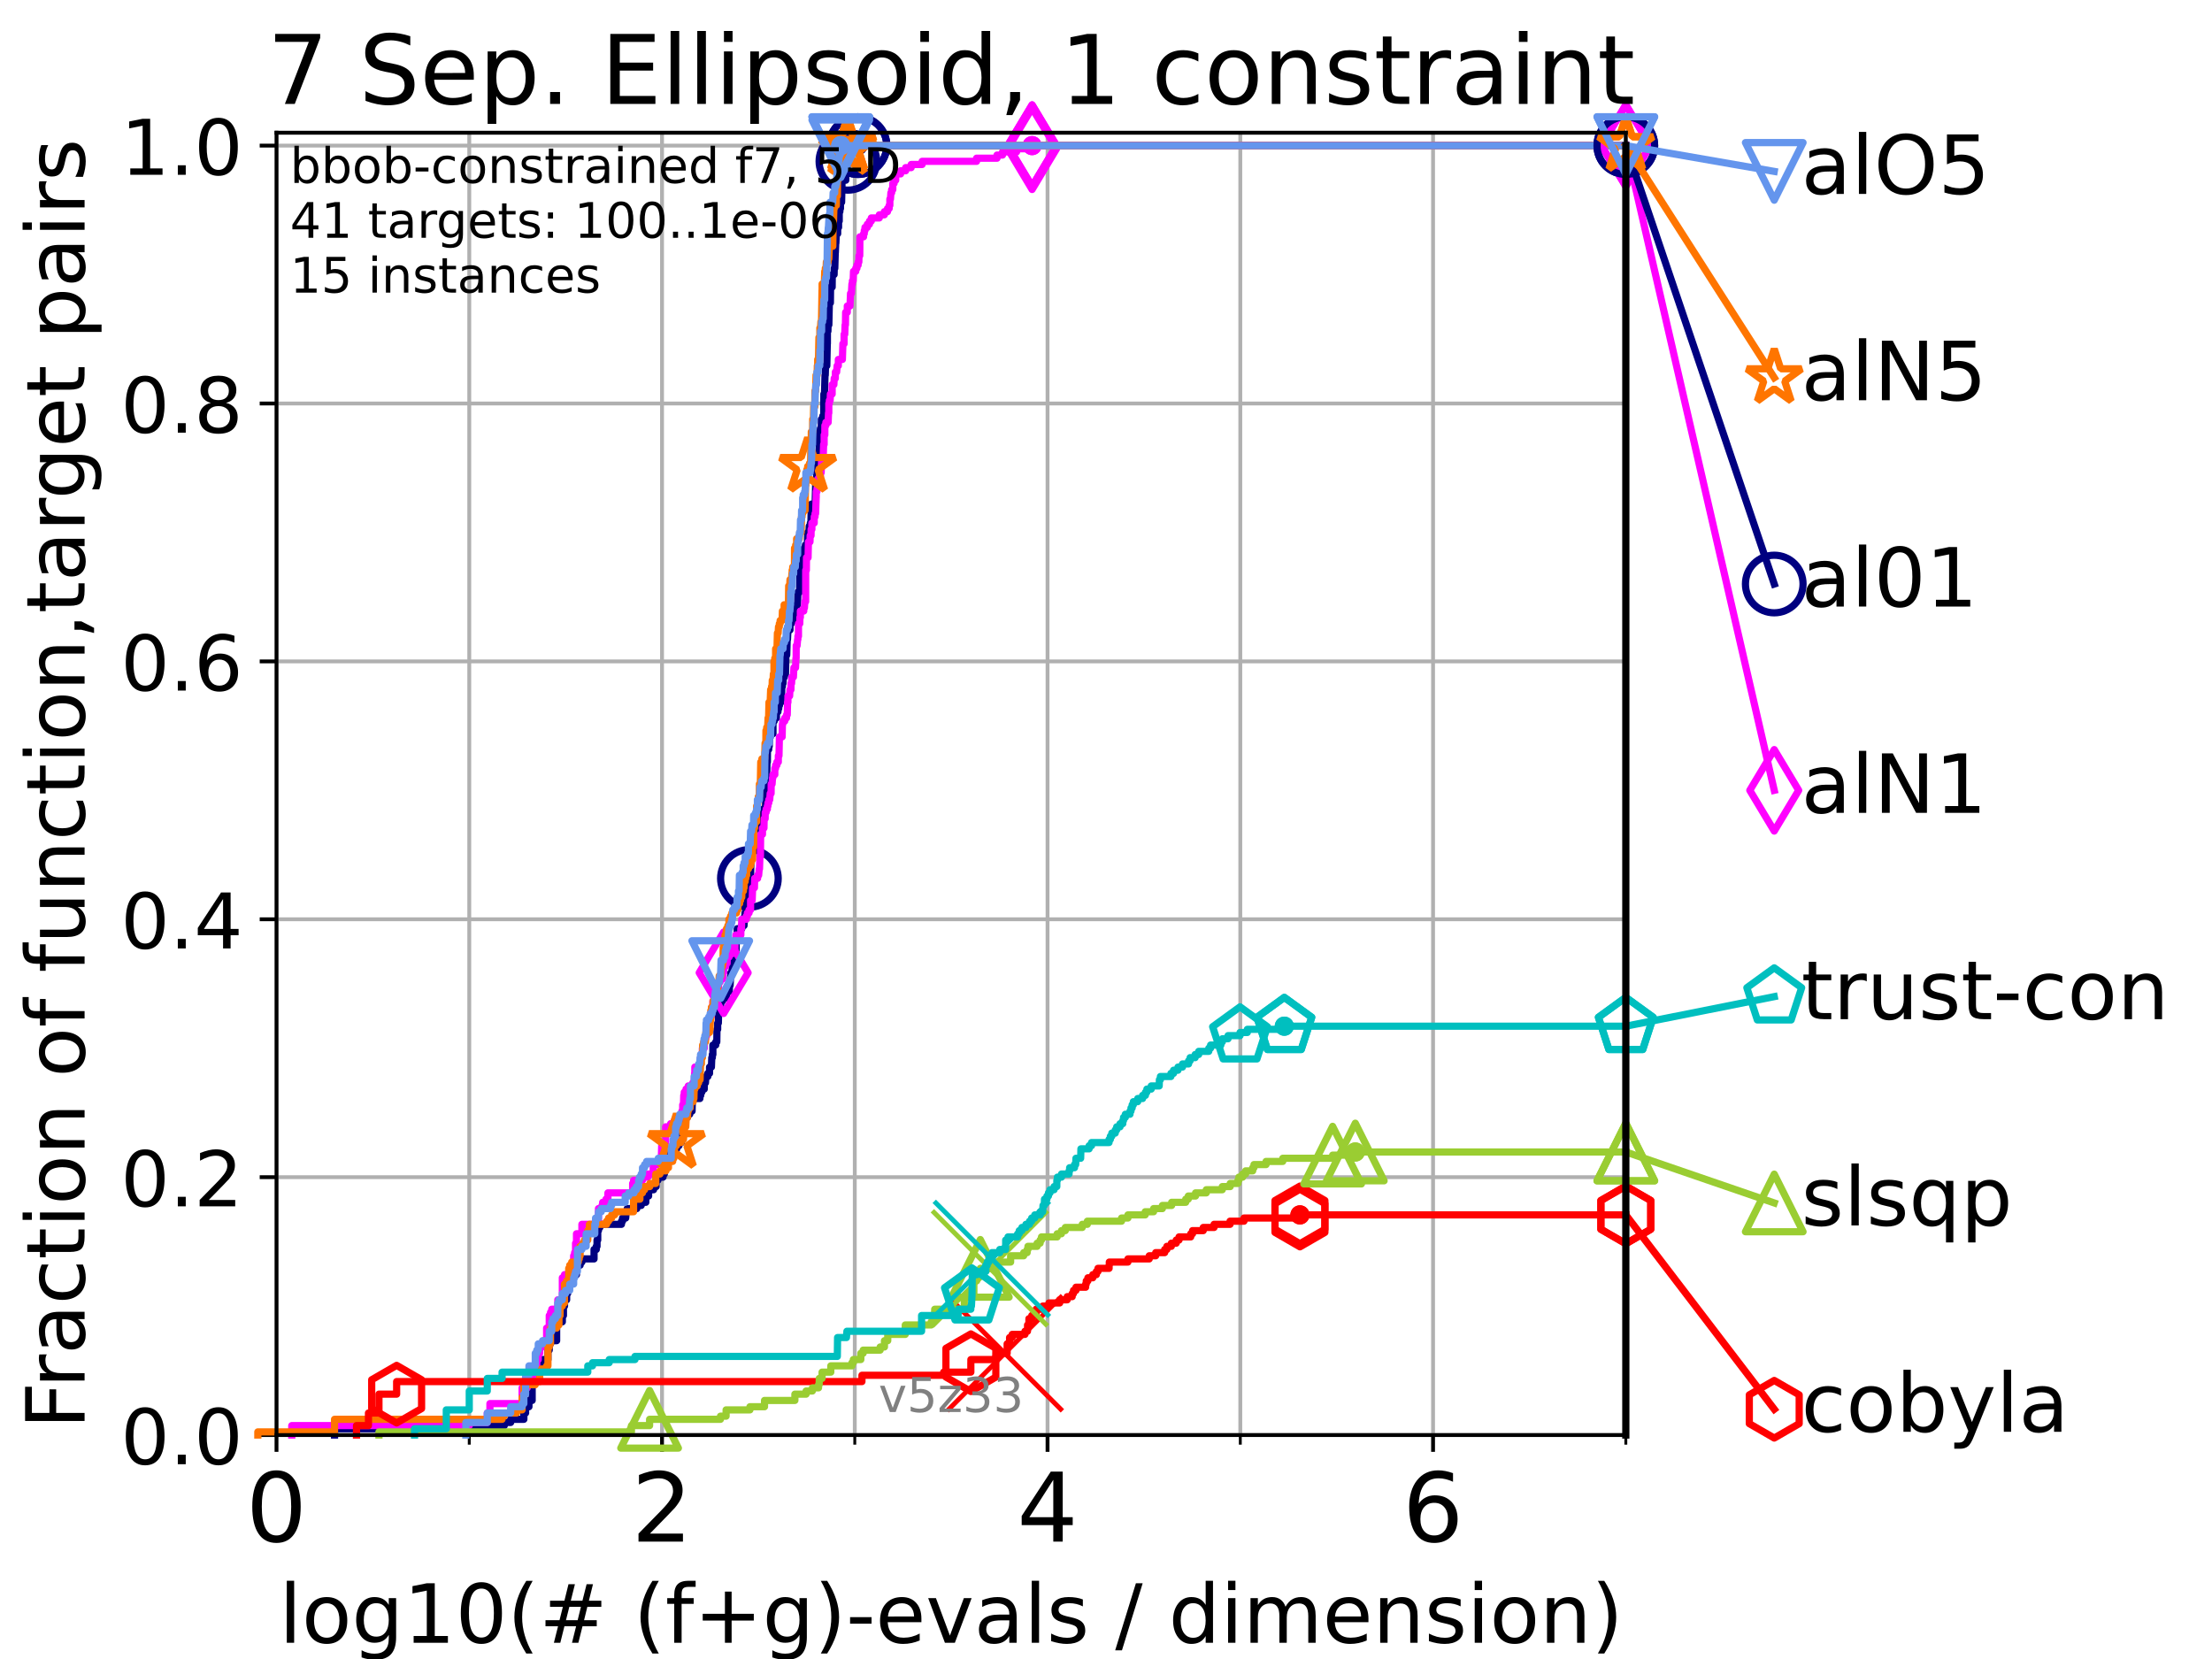 <?xml version="1.0" encoding="utf-8" standalone="no"?>
<!DOCTYPE svg PUBLIC "-//W3C//DTD SVG 1.1//EN"
  "http://www.w3.org/Graphics/SVG/1.1/DTD/svg11.dtd">
<!-- Created with matplotlib (https://matplotlib.org/) -->
<svg height="345.6pt" version="1.1" viewBox="0 0 460.8 345.6" width="460.8pt" xmlns="http://www.w3.org/2000/svg" xmlns:xlink="http://www.w3.org/1999/xlink">
 <defs>
  <style type="text/css">*{stroke-linecap:butt;stroke-linejoin:round;}</style>
 </defs>
 <g id="figure_1">
  <g id="patch_1">
   <path d="M 0 345.6 
L 460.8 345.6 
L 460.8 0 
L 0 0 
z
" style="fill:#ffffff;"/>
  </g>
  <g id="axes_1">
   <g id="patch_2">
    <path d="M 57.6 298.944 
L 338.688 298.944 
L 338.688 27.648 
L 57.6 27.648 
z
" style="fill:#ffffff;"/>
   </g>
   <g id="matplotlib.axis_1">
    <g id="xtick_1">
     <g id="line2d_1">
      <path clip-path="url(#pae1b0589be)" d="M 57.6 298.944 
L 57.6 27.648 
" style="fill:none;stroke:#b0b0b0;stroke-linecap:square;stroke-width:0.8;"/>
     </g>
     <g id="line2d_2">
      <defs>
       <path d="M 0 0 
L 0 3.5 
" id="maced95b0ab" style="stroke:#000000;stroke-width:0.8;"/>
      </defs>
      <g>
       <use style="stroke:#000000;stroke-width:0.8;" x="57.6" xlink:href="#maced95b0ab" y="298.944"/>
      </g>
     </g>
     <g id="text_1">
      <!-- 0 -->
      <g transform="translate(51.237 321.141)scale(0.2 -0.2)">
       <defs>
        <path d="M 31.781 66.406 
Q 24.172 66.406 20.328 58.906 
Q 16.5 51.422 16.5 36.375 
Q 16.5 21.391 20.328 13.891 
Q 24.172 6.391 31.781 6.391 
Q 39.453 6.391 43.281 13.891 
Q 47.125 21.391 47.125 36.375 
Q 47.125 51.422 43.281 58.906 
Q 39.453 66.406 31.781 66.406 
z
M 31.781 74.219 
Q 44.047 74.219 50.516 64.516 
Q 56.984 54.828 56.984 36.375 
Q 56.984 17.969 50.516 8.266 
Q 44.047 -1.422 31.781 -1.422 
Q 19.531 -1.422 13.062 8.266 
Q 6.594 17.969 6.594 36.375 
Q 6.594 54.828 13.062 64.516 
Q 19.531 74.219 31.781 74.219 
z
" id="DejaVuSans-48"/>
       </defs>
       <use xlink:href="#DejaVuSans-48"/>
      </g>
     </g>
    </g>
    <g id="xtick_2">
     <g id="line2d_3">
      <path clip-path="url(#pae1b0589be)" d="M 137.911 298.944 
L 137.911 27.648 
" style="fill:none;stroke:#b0b0b0;stroke-linecap:square;stroke-width:0.8;"/>
     </g>
     <g id="line2d_4">
      <g>
       <use style="stroke:#000000;stroke-width:0.8;" x="137.911" xlink:href="#maced95b0ab" y="298.944"/>
      </g>
     </g>
     <g id="text_2">
      <!-- 2 -->
      <g transform="translate(131.548 321.141)scale(0.2 -0.2)">
       <defs>
        <path d="M 19.188 8.297 
L 53.609 8.297 
L 53.609 0 
L 7.328 0 
L 7.328 8.297 
Q 12.938 14.109 22.625 23.891 
Q 32.328 33.688 34.812 36.531 
Q 39.547 41.844 41.422 45.531 
Q 43.312 49.219 43.312 52.781 
Q 43.312 58.594 39.234 62.25 
Q 35.156 65.922 28.609 65.922 
Q 23.969 65.922 18.812 64.312 
Q 13.672 62.703 7.812 59.422 
L 7.812 69.391 
Q 13.766 71.781 18.938 73 
Q 24.125 74.219 28.422 74.219 
Q 39.75 74.219 46.484 68.547 
Q 53.219 62.891 53.219 53.422 
Q 53.219 48.922 51.531 44.891 
Q 49.859 40.875 45.406 35.406 
Q 44.188 33.984 37.641 27.219 
Q 31.109 20.453 19.188 8.297 
z
" id="DejaVuSans-50"/>
       </defs>
       <use xlink:href="#DejaVuSans-50"/>
      </g>
     </g>
    </g>
    <g id="xtick_3">
     <g id="line2d_5">
      <path clip-path="url(#pae1b0589be)" d="M 218.222 298.944 
L 218.222 27.648 
" style="fill:none;stroke:#b0b0b0;stroke-linecap:square;stroke-width:0.8;"/>
     </g>
     <g id="line2d_6">
      <g>
       <use style="stroke:#000000;stroke-width:0.8;" x="218.222" xlink:href="#maced95b0ab" y="298.944"/>
      </g>
     </g>
     <g id="text_3">
      <!-- 4 -->
      <g transform="translate(211.859 321.141)scale(0.2 -0.2)">
       <defs>
        <path d="M 37.797 64.312 
L 12.891 25.391 
L 37.797 25.391 
z
M 35.203 72.906 
L 47.609 72.906 
L 47.609 25.391 
L 58.016 25.391 
L 58.016 17.188 
L 47.609 17.188 
L 47.609 0 
L 37.797 0 
L 37.797 17.188 
L 4.891 17.188 
L 4.891 26.703 
z
" id="DejaVuSans-52"/>
       </defs>
       <use xlink:href="#DejaVuSans-52"/>
      </g>
     </g>
    </g>
    <g id="xtick_4">
     <g id="line2d_7">
      <path clip-path="url(#pae1b0589be)" d="M 298.533 298.944 
L 298.533 27.648 
" style="fill:none;stroke:#b0b0b0;stroke-linecap:square;stroke-width:0.8;"/>
     </g>
     <g id="line2d_8">
      <g>
       <use style="stroke:#000000;stroke-width:0.8;" x="298.533" xlink:href="#maced95b0ab" y="298.944"/>
      </g>
     </g>
     <g id="text_4">
      <!-- 6 -->
      <g transform="translate(292.17 321.141)scale(0.2 -0.2)">
       <defs>
        <path d="M 33.016 40.375 
Q 26.375 40.375 22.484 35.828 
Q 18.609 31.297 18.609 23.391 
Q 18.609 15.531 22.484 10.953 
Q 26.375 6.391 33.016 6.391 
Q 39.656 6.391 43.531 10.953 
Q 47.406 15.531 47.406 23.391 
Q 47.406 31.297 43.531 35.828 
Q 39.656 40.375 33.016 40.375 
z
M 52.594 71.297 
L 52.594 62.312 
Q 48.875 64.062 45.094 64.984 
Q 41.312 65.922 37.594 65.922 
Q 27.828 65.922 22.672 59.328 
Q 17.531 52.734 16.797 39.406 
Q 19.672 43.656 24.016 45.922 
Q 28.375 48.188 33.594 48.188 
Q 44.578 48.188 50.953 41.516 
Q 57.328 34.859 57.328 23.391 
Q 57.328 12.156 50.688 5.359 
Q 44.047 -1.422 33.016 -1.422 
Q 20.359 -1.422 13.672 8.266 
Q 6.984 17.969 6.984 36.375 
Q 6.984 53.656 15.188 63.938 
Q 23.391 74.219 37.203 74.219 
Q 40.922 74.219 44.703 73.484 
Q 48.484 72.75 52.594 71.297 
z
" id="DejaVuSans-54"/>
       </defs>
       <use xlink:href="#DejaVuSans-54"/>
      </g>
     </g>
    </g>
    <g id="xtick_5">
     <g id="line2d_9">
      <path clip-path="url(#pae1b0589be)" d="M 97.755 298.944 
L 97.755 27.648 
" style="fill:none;stroke:#b0b0b0;stroke-linecap:square;stroke-width:0.8;"/>
     </g>
     <g id="line2d_10">
      <defs>
       <path d="M 0 0 
L 0 2 
" id="mb67fb7d449" style="stroke:#000000;stroke-width:0.6;"/>
      </defs>
      <g>
       <use style="stroke:#000000;stroke-width:0.6;" x="97.755" xlink:href="#mb67fb7d449" y="298.944"/>
      </g>
     </g>
    </g>
    <g id="xtick_6">
     <g id="line2d_11">
      <path clip-path="url(#pae1b0589be)" d="M 178.066 298.944 
L 178.066 27.648 
" style="fill:none;stroke:#b0b0b0;stroke-linecap:square;stroke-width:0.8;"/>
     </g>
     <g id="line2d_12">
      <g>
       <use style="stroke:#000000;stroke-width:0.6;" x="178.066" xlink:href="#mb67fb7d449" y="298.944"/>
      </g>
     </g>
    </g>
    <g id="xtick_7">
     <g id="line2d_13">
      <path clip-path="url(#pae1b0589be)" d="M 258.377 298.944 
L 258.377 27.648 
" style="fill:none;stroke:#b0b0b0;stroke-linecap:square;stroke-width:0.8;"/>
     </g>
     <g id="line2d_14">
      <g>
       <use style="stroke:#000000;stroke-width:0.6;" x="258.377" xlink:href="#mb67fb7d449" y="298.944"/>
      </g>
     </g>
    </g>
    <g id="xtick_8">
     <g id="line2d_15">
      <path clip-path="url(#pae1b0589be)" d="M 338.688 298.944 
L 338.688 27.648 
" style="fill:none;stroke:#b0b0b0;stroke-linecap:square;stroke-width:0.8;"/>
     </g>
     <g id="line2d_16">
      <g>
       <use style="stroke:#000000;stroke-width:0.6;" x="338.688" xlink:href="#mb67fb7d449" y="298.944"/>
      </g>
     </g>
    </g>
    <g id="text_5">
     <!-- log10(# (f+g)-evals / dimension) -->
     <g transform="translate(58.145 342.218)scale(0.17 -0.17)">
      <defs>
       <path d="M 9.422 75.984 
L 18.406 75.984 
L 18.406 0 
L 9.422 0 
z
" id="DejaVuSans-108"/>
       <path d="M 30.609 48.391 
Q 23.391 48.391 19.188 42.75 
Q 14.984 37.109 14.984 27.297 
Q 14.984 17.484 19.156 11.844 
Q 23.344 6.203 30.609 6.203 
Q 37.797 6.203 41.984 11.859 
Q 46.188 17.531 46.188 27.297 
Q 46.188 37.016 41.984 42.703 
Q 37.797 48.391 30.609 48.391 
z
M 30.609 56 
Q 42.328 56 49.016 48.375 
Q 55.719 40.766 55.719 27.297 
Q 55.719 13.875 49.016 6.219 
Q 42.328 -1.422 30.609 -1.422 
Q 18.844 -1.422 12.172 6.219 
Q 5.516 13.875 5.516 27.297 
Q 5.516 40.766 12.172 48.375 
Q 18.844 56 30.609 56 
z
" id="DejaVuSans-111"/>
       <path d="M 45.406 27.984 
Q 45.406 37.75 41.375 43.109 
Q 37.359 48.484 30.078 48.484 
Q 22.859 48.484 18.828 43.109 
Q 14.797 37.75 14.797 27.984 
Q 14.797 18.266 18.828 12.891 
Q 22.859 7.516 30.078 7.516 
Q 37.359 7.516 41.375 12.891 
Q 45.406 18.266 45.406 27.984 
z
M 54.391 6.781 
Q 54.391 -7.172 48.188 -13.984 
Q 42 -20.797 29.203 -20.797 
Q 24.469 -20.797 20.266 -20.094 
Q 16.062 -19.391 12.109 -17.922 
L 12.109 -9.188 
Q 16.062 -11.328 19.922 -12.344 
Q 23.781 -13.375 27.781 -13.375 
Q 36.625 -13.375 41.016 -8.766 
Q 45.406 -4.156 45.406 5.172 
L 45.406 9.625 
Q 42.625 4.781 38.281 2.391 
Q 33.938 0 27.875 0 
Q 17.828 0 11.672 7.656 
Q 5.516 15.328 5.516 27.984 
Q 5.516 40.672 11.672 48.328 
Q 17.828 56 27.875 56 
Q 33.938 56 38.281 53.609 
Q 42.625 51.219 45.406 46.391 
L 45.406 54.688 
L 54.391 54.688 
z
" id="DejaVuSans-103"/>
       <path d="M 12.406 8.297 
L 28.516 8.297 
L 28.516 63.922 
L 10.984 60.406 
L 10.984 69.391 
L 28.422 72.906 
L 38.281 72.906 
L 38.281 8.297 
L 54.391 8.297 
L 54.391 0 
L 12.406 0 
z
" id="DejaVuSans-49"/>
       <path d="M 31 75.875 
Q 24.469 64.656 21.281 53.656 
Q 18.109 42.672 18.109 31.391 
Q 18.109 20.125 21.312 9.062 
Q 24.516 -2 31 -13.188 
L 23.188 -13.188 
Q 15.875 -1.703 12.234 9.375 
Q 8.594 20.453 8.594 31.391 
Q 8.594 42.281 12.203 53.312 
Q 15.828 64.359 23.188 75.875 
z
" id="DejaVuSans-40"/>
       <path d="M 51.125 44 
L 36.922 44 
L 32.812 27.688 
L 47.125 27.688 
z
M 43.797 71.781 
L 38.719 51.516 
L 52.984 51.516 
L 58.109 71.781 
L 65.922 71.781 
L 60.891 51.516 
L 76.125 51.516 
L 76.125 44 
L 58.984 44 
L 54.984 27.688 
L 70.516 27.688 
L 70.516 20.219 
L 53.078 20.219 
L 48 0 
L 40.188 0 
L 45.219 20.219 
L 30.906 20.219 
L 25.875 0 
L 18.016 0 
L 23.094 20.219 
L 7.719 20.219 
L 7.719 27.688 
L 24.906 27.688 
L 29 44 
L 13.281 44 
L 13.281 51.516 
L 30.906 51.516 
L 35.891 71.781 
z
" id="DejaVuSans-35"/>
       <path id="DejaVuSans-32"/>
       <path d="M 37.109 75.984 
L 37.109 68.5 
L 28.516 68.5 
Q 23.688 68.5 21.797 66.547 
Q 19.922 64.594 19.922 59.516 
L 19.922 54.688 
L 34.719 54.688 
L 34.719 47.703 
L 19.922 47.703 
L 19.922 0 
L 10.891 0 
L 10.891 47.703 
L 2.297 47.703 
L 2.297 54.688 
L 10.891 54.688 
L 10.891 58.5 
Q 10.891 67.625 15.141 71.797 
Q 19.391 75.984 28.609 75.984 
z
" id="DejaVuSans-102"/>
       <path d="M 46 62.703 
L 46 35.5 
L 73.188 35.5 
L 73.188 27.203 
L 46 27.203 
L 46 0 
L 37.797 0 
L 37.797 27.203 
L 10.594 27.203 
L 10.594 35.5 
L 37.797 35.5 
L 37.797 62.703 
z
" id="DejaVuSans-43"/>
       <path d="M 8.016 75.875 
L 15.828 75.875 
Q 23.141 64.359 26.781 53.312 
Q 30.422 42.281 30.422 31.391 
Q 30.422 20.453 26.781 9.375 
Q 23.141 -1.703 15.828 -13.188 
L 8.016 -13.188 
Q 14.5 -2 17.703 9.062 
Q 20.906 20.125 20.906 31.391 
Q 20.906 42.672 17.703 53.656 
Q 14.5 64.656 8.016 75.875 
z
" id="DejaVuSans-41"/>
       <path d="M 4.891 31.391 
L 31.203 31.391 
L 31.203 23.391 
L 4.891 23.391 
z
" id="DejaVuSans-45"/>
       <path d="M 56.203 29.594 
L 56.203 25.203 
L 14.891 25.203 
Q 15.484 15.922 20.484 11.062 
Q 25.484 6.203 34.422 6.203 
Q 39.594 6.203 44.453 7.469 
Q 49.312 8.734 54.109 11.281 
L 54.109 2.781 
Q 49.266 0.734 44.188 -0.344 
Q 39.109 -1.422 33.891 -1.422 
Q 20.797 -1.422 13.156 6.188 
Q 5.516 13.812 5.516 26.812 
Q 5.516 40.234 12.766 48.109 
Q 20.016 56 32.328 56 
Q 43.359 56 49.781 48.891 
Q 56.203 41.797 56.203 29.594 
z
M 47.219 32.234 
Q 47.125 39.594 43.094 43.984 
Q 39.062 48.391 32.422 48.391 
Q 24.906 48.391 20.391 44.141 
Q 15.875 39.891 15.188 32.172 
z
" id="DejaVuSans-101"/>
       <path d="M 2.984 54.688 
L 12.5 54.688 
L 29.594 8.797 
L 46.688 54.688 
L 56.203 54.688 
L 35.688 0 
L 23.484 0 
z
" id="DejaVuSans-118"/>
       <path d="M 34.281 27.484 
Q 23.391 27.484 19.188 25 
Q 14.984 22.516 14.984 16.5 
Q 14.984 11.719 18.141 8.906 
Q 21.297 6.109 26.703 6.109 
Q 34.188 6.109 38.703 11.406 
Q 43.219 16.703 43.219 25.484 
L 43.219 27.484 
z
M 52.203 31.203 
L 52.203 0 
L 43.219 0 
L 43.219 8.297 
Q 40.141 3.328 35.547 0.953 
Q 30.953 -1.422 24.312 -1.422 
Q 15.922 -1.422 10.953 3.297 
Q 6 8.016 6 15.922 
Q 6 25.141 12.172 29.828 
Q 18.359 34.516 30.609 34.516 
L 43.219 34.516 
L 43.219 35.406 
Q 43.219 41.609 39.141 45 
Q 35.062 48.391 27.688 48.391 
Q 23 48.391 18.547 47.266 
Q 14.109 46.141 10.016 43.891 
L 10.016 52.203 
Q 14.938 54.109 19.578 55.047 
Q 24.219 56 28.609 56 
Q 40.484 56 46.344 49.844 
Q 52.203 43.703 52.203 31.203 
z
" id="DejaVuSans-97"/>
       <path d="M 44.281 53.078 
L 44.281 44.578 
Q 40.484 46.531 36.375 47.5 
Q 32.281 48.484 27.875 48.484 
Q 21.188 48.484 17.844 46.438 
Q 14.5 44.391 14.5 40.281 
Q 14.5 37.156 16.891 35.375 
Q 19.281 33.594 26.516 31.984 
L 29.594 31.297 
Q 39.156 29.25 43.188 25.516 
Q 47.219 21.781 47.219 15.094 
Q 47.219 7.469 41.188 3.016 
Q 35.156 -1.422 24.609 -1.422 
Q 20.219 -1.422 15.453 -0.562 
Q 10.688 0.297 5.422 2 
L 5.422 11.281 
Q 10.406 8.688 15.234 7.391 
Q 20.062 6.109 24.812 6.109 
Q 31.156 6.109 34.562 8.281 
Q 37.984 10.453 37.984 14.406 
Q 37.984 18.062 35.516 20.016 
Q 33.062 21.969 24.703 23.781 
L 21.578 24.516 
Q 13.234 26.266 9.516 29.906 
Q 5.812 33.547 5.812 39.891 
Q 5.812 47.609 11.281 51.797 
Q 16.75 56 26.812 56 
Q 31.781 56 36.172 55.266 
Q 40.578 54.547 44.281 53.078 
z
" id="DejaVuSans-115"/>
       <path d="M 25.391 72.906 
L 33.688 72.906 
L 8.297 -9.281 
L 0 -9.281 
z
" id="DejaVuSans-47"/>
       <path d="M 45.406 46.391 
L 45.406 75.984 
L 54.391 75.984 
L 54.391 0 
L 45.406 0 
L 45.406 8.203 
Q 42.578 3.328 38.25 0.953 
Q 33.938 -1.422 27.875 -1.422 
Q 17.969 -1.422 11.734 6.484 
Q 5.516 14.406 5.516 27.297 
Q 5.516 40.188 11.734 48.094 
Q 17.969 56 27.875 56 
Q 33.938 56 38.25 53.625 
Q 42.578 51.266 45.406 46.391 
z
M 14.797 27.297 
Q 14.797 17.391 18.875 11.75 
Q 22.953 6.109 30.078 6.109 
Q 37.203 6.109 41.297 11.75 
Q 45.406 17.391 45.406 27.297 
Q 45.406 37.203 41.297 42.844 
Q 37.203 48.484 30.078 48.484 
Q 22.953 48.484 18.875 42.844 
Q 14.797 37.203 14.797 27.297 
z
" id="DejaVuSans-100"/>
       <path d="M 9.422 54.688 
L 18.406 54.688 
L 18.406 0 
L 9.422 0 
z
M 9.422 75.984 
L 18.406 75.984 
L 18.406 64.594 
L 9.422 64.594 
z
" id="DejaVuSans-105"/>
       <path d="M 52 44.188 
Q 55.375 50.25 60.062 53.125 
Q 64.75 56 71.094 56 
Q 79.641 56 84.281 50.016 
Q 88.922 44.047 88.922 33.016 
L 88.922 0 
L 79.891 0 
L 79.891 32.719 
Q 79.891 40.578 77.094 44.375 
Q 74.312 48.188 68.609 48.188 
Q 61.625 48.188 57.562 43.547 
Q 53.516 38.922 53.516 30.906 
L 53.516 0 
L 44.484 0 
L 44.484 32.719 
Q 44.484 40.625 41.703 44.406 
Q 38.922 48.188 33.109 48.188 
Q 26.219 48.188 22.156 43.531 
Q 18.109 38.875 18.109 30.906 
L 18.109 0 
L 9.078 0 
L 9.078 54.688 
L 18.109 54.688 
L 18.109 46.188 
Q 21.188 51.219 25.484 53.609 
Q 29.781 56 35.688 56 
Q 41.656 56 45.828 52.969 
Q 50 49.953 52 44.188 
z
" id="DejaVuSans-109"/>
       <path d="M 54.891 33.016 
L 54.891 0 
L 45.906 0 
L 45.906 32.719 
Q 45.906 40.484 42.875 44.328 
Q 39.844 48.188 33.797 48.188 
Q 26.516 48.188 22.312 43.547 
Q 18.109 38.922 18.109 30.906 
L 18.109 0 
L 9.078 0 
L 9.078 54.688 
L 18.109 54.688 
L 18.109 46.188 
Q 21.344 51.125 25.703 53.562 
Q 30.078 56 35.797 56 
Q 45.219 56 50.047 50.172 
Q 54.891 44.344 54.891 33.016 
z
" id="DejaVuSans-110"/>
      </defs>
      <use xlink:href="#DejaVuSans-108"/>
      <use x="27.783" xlink:href="#DejaVuSans-111"/>
      <use x="88.965" xlink:href="#DejaVuSans-103"/>
      <use x="152.441" xlink:href="#DejaVuSans-49"/>
      <use x="216.064" xlink:href="#DejaVuSans-48"/>
      <use x="279.688" xlink:href="#DejaVuSans-40"/>
      <use x="318.701" xlink:href="#DejaVuSans-35"/>
      <use x="402.49" xlink:href="#DejaVuSans-32"/>
      <use x="434.277" xlink:href="#DejaVuSans-40"/>
      <use x="473.291" xlink:href="#DejaVuSans-102"/>
      <use x="508.496" xlink:href="#DejaVuSans-43"/>
      <use x="592.285" xlink:href="#DejaVuSans-103"/>
      <use x="655.762" xlink:href="#DejaVuSans-41"/>
      <use x="694.775" xlink:href="#DejaVuSans-45"/>
      <use x="730.859" xlink:href="#DejaVuSans-101"/>
      <use x="792.383" xlink:href="#DejaVuSans-118"/>
      <use x="851.562" xlink:href="#DejaVuSans-97"/>
      <use x="912.842" xlink:href="#DejaVuSans-108"/>
      <use x="940.625" xlink:href="#DejaVuSans-115"/>
      <use x="992.725" xlink:href="#DejaVuSans-32"/>
      <use x="1024.512" xlink:href="#DejaVuSans-47"/>
      <use x="1058.203" xlink:href="#DejaVuSans-32"/>
      <use x="1089.99" xlink:href="#DejaVuSans-100"/>
      <use x="1153.467" xlink:href="#DejaVuSans-105"/>
      <use x="1181.25" xlink:href="#DejaVuSans-109"/>
      <use x="1278.662" xlink:href="#DejaVuSans-101"/>
      <use x="1340.186" xlink:href="#DejaVuSans-110"/>
      <use x="1403.564" xlink:href="#DejaVuSans-115"/>
      <use x="1455.664" xlink:href="#DejaVuSans-105"/>
      <use x="1483.447" xlink:href="#DejaVuSans-111"/>
      <use x="1544.629" xlink:href="#DejaVuSans-110"/>
      <use x="1608.008" xlink:href="#DejaVuSans-41"/>
     </g>
    </g>
   </g>
   <g id="matplotlib.axis_2">
    <g id="ytick_1">
     <g id="line2d_17">
      <path clip-path="url(#pae1b0589be)" d="M 57.6 298.944 
L 338.688 298.944 
" style="fill:none;stroke:#b0b0b0;stroke-linecap:square;stroke-width:0.8;"/>
     </g>
     <g id="line2d_18">
      <defs>
       <path d="M 0 0 
L -3.5 0 
" id="ma2304a4565" style="stroke:#000000;stroke-width:0.8;"/>
      </defs>
      <g>
       <use style="stroke:#000000;stroke-width:0.8;" x="57.6" xlink:href="#ma2304a4565" y="298.944"/>
      </g>
     </g>
     <g id="text_6">
      <!-- 0.0 -->
      <g transform="translate(25.155 305.023)scale(0.16 -0.16)">
       <defs>
        <path d="M 10.688 12.406 
L 21 12.406 
L 21 0 
L 10.688 0 
z
" id="DejaVuSans-46"/>
       </defs>
       <use xlink:href="#DejaVuSans-48"/>
       <use x="63.623" xlink:href="#DejaVuSans-46"/>
       <use x="95.41" xlink:href="#DejaVuSans-48"/>
      </g>
     </g>
    </g>
    <g id="ytick_2">
     <g id="line2d_19">
      <path clip-path="url(#pae1b0589be)" d="M 57.6 245.222 
L 338.688 245.222 
" style="fill:none;stroke:#b0b0b0;stroke-linecap:square;stroke-width:0.8;"/>
     </g>
     <g id="line2d_20">
      <g>
       <use style="stroke:#000000;stroke-width:0.8;" x="57.6" xlink:href="#ma2304a4565" y="245.222"/>
      </g>
     </g>
     <g id="text_7">
      <!-- 0.2 -->
      <g transform="translate(25.155 251.301)scale(0.16 -0.16)">
       <use xlink:href="#DejaVuSans-48"/>
       <use x="63.623" xlink:href="#DejaVuSans-46"/>
       <use x="95.41" xlink:href="#DejaVuSans-50"/>
      </g>
     </g>
    </g>
    <g id="ytick_3">
     <g id="line2d_21">
      <path clip-path="url(#pae1b0589be)" d="M 57.6 191.5 
L 338.688 191.5 
" style="fill:none;stroke:#b0b0b0;stroke-linecap:square;stroke-width:0.8;"/>
     </g>
     <g id="line2d_22">
      <g>
       <use style="stroke:#000000;stroke-width:0.8;" x="57.6" xlink:href="#ma2304a4565" y="191.5"/>
      </g>
     </g>
     <g id="text_8">
      <!-- 0.4 -->
      <g transform="translate(25.155 197.579)scale(0.16 -0.16)">
       <use xlink:href="#DejaVuSans-48"/>
       <use x="63.623" xlink:href="#DejaVuSans-46"/>
       <use x="95.41" xlink:href="#DejaVuSans-52"/>
      </g>
     </g>
    </g>
    <g id="ytick_4">
     <g id="line2d_23">
      <path clip-path="url(#pae1b0589be)" d="M 57.6 137.778 
L 338.688 137.778 
" style="fill:none;stroke:#b0b0b0;stroke-linecap:square;stroke-width:0.8;"/>
     </g>
     <g id="line2d_24">
      <g>
       <use style="stroke:#000000;stroke-width:0.8;" x="57.6" xlink:href="#ma2304a4565" y="137.778"/>
      </g>
     </g>
     <g id="text_9">
      <!-- 0.6 -->
      <g transform="translate(25.155 143.857)scale(0.16 -0.16)">
       <use xlink:href="#DejaVuSans-48"/>
       <use x="63.623" xlink:href="#DejaVuSans-46"/>
       <use x="95.41" xlink:href="#DejaVuSans-54"/>
      </g>
     </g>
    </g>
    <g id="ytick_5">
     <g id="line2d_25">
      <path clip-path="url(#pae1b0589be)" d="M 57.6 84.056 
L 338.688 84.056 
" style="fill:none;stroke:#b0b0b0;stroke-linecap:square;stroke-width:0.8;"/>
     </g>
     <g id="line2d_26">
      <g>
       <use style="stroke:#000000;stroke-width:0.8;" x="57.6" xlink:href="#ma2304a4565" y="84.056"/>
      </g>
     </g>
     <g id="text_10">
      <!-- 0.8 -->
      <g transform="translate(25.155 90.135)scale(0.16 -0.16)">
       <defs>
        <path d="M 31.781 34.625 
Q 24.75 34.625 20.719 30.859 
Q 16.703 27.094 16.703 20.516 
Q 16.703 13.922 20.719 10.156 
Q 24.75 6.391 31.781 6.391 
Q 38.812 6.391 42.859 10.172 
Q 46.922 13.969 46.922 20.516 
Q 46.922 27.094 42.891 30.859 
Q 38.875 34.625 31.781 34.625 
z
M 21.922 38.812 
Q 15.578 40.375 12.031 44.719 
Q 8.5 49.078 8.5 55.328 
Q 8.5 64.062 14.719 69.141 
Q 20.953 74.219 31.781 74.219 
Q 42.672 74.219 48.875 69.141 
Q 55.078 64.062 55.078 55.328 
Q 55.078 49.078 51.531 44.719 
Q 48 40.375 41.703 38.812 
Q 48.828 37.156 52.797 32.312 
Q 56.781 27.484 56.781 20.516 
Q 56.781 9.906 50.312 4.234 
Q 43.844 -1.422 31.781 -1.422 
Q 19.734 -1.422 13.25 4.234 
Q 6.781 9.906 6.781 20.516 
Q 6.781 27.484 10.781 32.312 
Q 14.797 37.156 21.922 38.812 
z
M 18.312 54.391 
Q 18.312 48.734 21.844 45.562 
Q 25.391 42.391 31.781 42.391 
Q 38.141 42.391 41.719 45.562 
Q 45.312 48.734 45.312 54.391 
Q 45.312 60.062 41.719 63.234 
Q 38.141 66.406 31.781 66.406 
Q 25.391 66.406 21.844 63.234 
Q 18.312 60.062 18.312 54.391 
z
" id="DejaVuSans-56"/>
       </defs>
       <use xlink:href="#DejaVuSans-48"/>
       <use x="63.623" xlink:href="#DejaVuSans-46"/>
       <use x="95.41" xlink:href="#DejaVuSans-56"/>
      </g>
     </g>
    </g>
    <g id="ytick_6">
     <g id="line2d_27">
      <path clip-path="url(#pae1b0589be)" d="M 57.6 30.334 
L 338.688 30.334 
" style="fill:none;stroke:#b0b0b0;stroke-linecap:square;stroke-width:0.8;"/>
     </g>
     <g id="line2d_28">
      <g>
       <use style="stroke:#000000;stroke-width:0.8;" x="57.6" xlink:href="#ma2304a4565" y="30.334"/>
      </g>
     </g>
     <g id="text_11">
      <!-- 1.0 -->
      <g transform="translate(25.155 36.413)scale(0.16 -0.16)">
       <use xlink:href="#DejaVuSans-49"/>
       <use x="63.623" xlink:href="#DejaVuSans-46"/>
       <use x="95.41" xlink:href="#DejaVuSans-48"/>
      </g>
     </g>
    </g>
    <g id="text_12">
     <!-- Fraction of function,target pairs -->
     <g transform="translate(17.62 297.681)rotate(-90)scale(0.17 -0.17)">
      <defs>
       <path d="M 9.812 72.906 
L 51.703 72.906 
L 51.703 64.594 
L 19.672 64.594 
L 19.672 43.109 
L 48.578 43.109 
L 48.578 34.812 
L 19.672 34.812 
L 19.672 0 
L 9.812 0 
z
" id="DejaVuSans-70"/>
       <path d="M 41.109 46.297 
Q 39.594 47.172 37.812 47.578 
Q 36.031 48 33.891 48 
Q 26.266 48 22.188 43.047 
Q 18.109 38.094 18.109 28.812 
L 18.109 0 
L 9.078 0 
L 9.078 54.688 
L 18.109 54.688 
L 18.109 46.188 
Q 20.953 51.172 25.484 53.578 
Q 30.031 56 36.531 56 
Q 37.453 56 38.578 55.875 
Q 39.703 55.766 41.062 55.516 
z
" id="DejaVuSans-114"/>
       <path d="M 48.781 52.594 
L 48.781 44.188 
Q 44.969 46.297 41.141 47.344 
Q 37.312 48.391 33.406 48.391 
Q 24.656 48.391 19.812 42.844 
Q 14.984 37.312 14.984 27.297 
Q 14.984 17.281 19.812 11.734 
Q 24.656 6.203 33.406 6.203 
Q 37.312 6.203 41.141 7.25 
Q 44.969 8.297 48.781 10.406 
L 48.781 2.094 
Q 45.016 0.344 40.984 -0.531 
Q 36.969 -1.422 32.422 -1.422 
Q 20.062 -1.422 12.781 6.344 
Q 5.516 14.109 5.516 27.297 
Q 5.516 40.672 12.859 48.328 
Q 20.219 56 33.016 56 
Q 37.156 56 41.109 55.141 
Q 45.062 54.297 48.781 52.594 
z
" id="DejaVuSans-99"/>
       <path d="M 18.312 70.219 
L 18.312 54.688 
L 36.812 54.688 
L 36.812 47.703 
L 18.312 47.703 
L 18.312 18.016 
Q 18.312 11.328 20.141 9.422 
Q 21.969 7.516 27.594 7.516 
L 36.812 7.516 
L 36.812 0 
L 27.594 0 
Q 17.188 0 13.234 3.875 
Q 9.281 7.766 9.281 18.016 
L 9.281 47.703 
L 2.688 47.703 
L 2.688 54.688 
L 9.281 54.688 
L 9.281 70.219 
z
" id="DejaVuSans-116"/>
       <path d="M 8.5 21.578 
L 8.5 54.688 
L 17.484 54.688 
L 17.484 21.922 
Q 17.484 14.156 20.5 10.266 
Q 23.531 6.391 29.594 6.391 
Q 36.859 6.391 41.078 11.031 
Q 45.312 15.672 45.312 23.688 
L 45.312 54.688 
L 54.297 54.688 
L 54.297 0 
L 45.312 0 
L 45.312 8.406 
Q 42.047 3.422 37.719 1 
Q 33.406 -1.422 27.688 -1.422 
Q 18.266 -1.422 13.375 4.438 
Q 8.5 10.297 8.5 21.578 
z
M 31.109 56 
z
" id="DejaVuSans-117"/>
       <path d="M 11.719 12.406 
L 22.016 12.406 
L 22.016 4 
L 14.016 -11.625 
L 7.719 -11.625 
L 11.719 4 
z
" id="DejaVuSans-44"/>
       <path d="M 18.109 8.203 
L 18.109 -20.797 
L 9.078 -20.797 
L 9.078 54.688 
L 18.109 54.688 
L 18.109 46.391 
Q 20.953 51.266 25.266 53.625 
Q 29.594 56 35.594 56 
Q 45.562 56 51.781 48.094 
Q 58.016 40.188 58.016 27.297 
Q 58.016 14.406 51.781 6.484 
Q 45.562 -1.422 35.594 -1.422 
Q 29.594 -1.422 25.266 0.953 
Q 20.953 3.328 18.109 8.203 
z
M 48.688 27.297 
Q 48.688 37.203 44.609 42.844 
Q 40.531 48.484 33.406 48.484 
Q 26.266 48.484 22.188 42.844 
Q 18.109 37.203 18.109 27.297 
Q 18.109 17.391 22.188 11.75 
Q 26.266 6.109 33.406 6.109 
Q 40.531 6.109 44.609 11.75 
Q 48.688 17.391 48.688 27.297 
z
" id="DejaVuSans-112"/>
      </defs>
      <use xlink:href="#DejaVuSans-70"/>
      <use x="50.27" xlink:href="#DejaVuSans-114"/>
      <use x="91.383" xlink:href="#DejaVuSans-97"/>
      <use x="152.662" xlink:href="#DejaVuSans-99"/>
      <use x="207.643" xlink:href="#DejaVuSans-116"/>
      <use x="246.852" xlink:href="#DejaVuSans-105"/>
      <use x="274.635" xlink:href="#DejaVuSans-111"/>
      <use x="335.816" xlink:href="#DejaVuSans-110"/>
      <use x="399.195" xlink:href="#DejaVuSans-32"/>
      <use x="430.982" xlink:href="#DejaVuSans-111"/>
      <use x="492.164" xlink:href="#DejaVuSans-102"/>
      <use x="527.369" xlink:href="#DejaVuSans-32"/>
      <use x="559.156" xlink:href="#DejaVuSans-102"/>
      <use x="594.361" xlink:href="#DejaVuSans-117"/>
      <use x="657.74" xlink:href="#DejaVuSans-110"/>
      <use x="721.119" xlink:href="#DejaVuSans-99"/>
      <use x="776.1" xlink:href="#DejaVuSans-116"/>
      <use x="815.309" xlink:href="#DejaVuSans-105"/>
      <use x="843.092" xlink:href="#DejaVuSans-111"/>
      <use x="904.273" xlink:href="#DejaVuSans-110"/>
      <use x="967.652" xlink:href="#DejaVuSans-44"/>
      <use x="999.439" xlink:href="#DejaVuSans-116"/>
      <use x="1038.648" xlink:href="#DejaVuSans-97"/>
      <use x="1099.928" xlink:href="#DejaVuSans-114"/>
      <use x="1139.291" xlink:href="#DejaVuSans-103"/>
      <use x="1202.768" xlink:href="#DejaVuSans-101"/>
      <use x="1264.291" xlink:href="#DejaVuSans-116"/>
      <use x="1303.5" xlink:href="#DejaVuSans-32"/>
      <use x="1335.287" xlink:href="#DejaVuSans-112"/>
      <use x="1398.764" xlink:href="#DejaVuSans-97"/>
      <use x="1460.043" xlink:href="#DejaVuSans-105"/>
      <use x="1487.826" xlink:href="#DejaVuSans-114"/>
      <use x="1528.939" xlink:href="#DejaVuSans-115"/>
     </g>
    </g>
   </g>
   <g id="line2d_29">
    <defs>
     <path d="M 0 1.5 
C 0.398 1.5 0.779 1.342 1.061 1.061 
C 1.342 0.779 1.5 0.398 1.5 0 
C 1.5 -0.398 1.342 -0.779 1.061 -1.061 
C 0.779 -1.342 0.398 -1.5 0 -1.5 
C -0.398 -1.5 -0.779 -1.342 -1.061 -1.061 
C -1.342 -0.779 -1.5 -0.398 -1.5 0 
C -1.5 0.398 -1.342 0.779 -1.061 1.061 
C -0.779 1.342 -0.398 1.5 0 1.5 
z
" id="m6500b412a4" style="stroke:#000080;"/>
    </defs>
    <g>
     <use style="fill:#000080;stroke:#000080;" x="178.73" xlink:href="#m6500b412a4" y="30.334"/>
     <use style="fill:#000080;stroke:#000080;" x="178.73" xlink:href="#m6500b412a4" y="30.334"/>
    </g>
   </g>
   <g id="line2d_30">
    <path d="M 69.688 298.944 
L 69.688 297.634 
L 101.507 297.634 
L 101.507 296.979 
L 105.057 296.979 
L 105.057 296.323 
L 106.383 296.323 
L 106.383 295.668 
L 109.132 295.668 
L 109.132 294.358 
L 109.491 294.358 
L 109.491 293.048 
L 110.189 293.048 
L 110.189 291.737 
L 110.86 291.737 
L 110.86 287.807 
L 111.186 287.807 
L 111.186 286.496 
L 111.506 286.496 
L 111.506 285.841 
L 111.82 285.841 
L 111.82 285.186 
L 113.023 285.186 
L 113.023 283.22 
L 114.148 283.22 
L 114.148 281.255 
L 114.419 281.255 
L 114.419 279.945 
L 114.685 279.945 
L 114.685 279.29 
L 115.959 279.29 
L 115.959 275.359 
L 117.145 275.359 
L 117.145 274.048 
L 117.373 274.048 
L 117.373 272.083 
L 117.598 272.083 
L 117.598 270.773 
L 118.04 270.773 
L 118.04 269.462 
L 118.257 269.462 
L 118.257 268.807 
L 118.471 268.807 
L 118.471 267.497 
L 118.891 267.497 
L 118.891 265.532 
L 120.094 265.532 
L 120.094 263.566 
L 120.852 263.566 
L 120.852 262.911 
L 121.219 262.911 
L 121.219 262.256 
L 123.751 262.256 
L 123.751 260.29 
L 124.216 260.29 
L 124.216 259.635 
L 124.369 259.635 
L 124.369 258.325 
L 124.52 258.325 
L 124.52 256.36 
L 124.669 256.36 
L 124.669 255.704 
L 124.965 255.704 
L 124.965 255.049 
L 129.461 255.049 
L 129.461 254.394 
L 129.686 254.394 
L 129.686 253.739 
L 130.345 253.739 
L 130.452 252.429 
L 130.665 252.429 
L 130.665 251.773 
L 132.66 251.773 
L 132.66 251.118 
L 133.578 251.118 
L 133.578 250.463 
L 134.535 250.463 
L 134.535 249.153 
L 135.118 249.153 
L 135.118 247.843 
L 136.151 247.843 
L 136.151 247.187 
L 136.683 247.187 
L 136.683 245.877 
L 137.053 245.877 
L 137.053 245.222 
L 138.119 245.222 
L 138.119 244.567 
L 138.392 244.567 
L 138.392 243.257 
L 138.528 243.257 
L 138.528 242.601 
L 138.662 242.601 
L 138.662 241.946 
L 138.993 241.946 
L 139.058 240.636 
L 139.446 240.636 
L 139.446 239.981 
L 140.619 239.981 
L 140.619 239.326 
L 140.974 239.326 
L 140.974 238.671 
L 141.436 238.671 
L 141.436 238.015 
L 141.941 238.015 
L 141.997 236.05 
L 142.325 236.05 
L 142.433 234.085 
L 142.486 234.085 
L 142.486 233.429 
L 142.753 233.429 
L 142.753 232.774 
L 143.222 232.774 
L 143.222 232.119 
L 143.679 232.119 
L 143.679 231.464 
L 144.173 231.464 
L 144.221 229.499 
L 144.318 229.499 
L 144.318 228.843 
L 145.799 228.843 
L 145.799 228.188 
L 145.976 228.188 
L 145.976 227.533 
L 146.194 227.533 
L 146.194 226.878 
L 146.707 226.878 
L 146.707 225.568 
L 146.958 225.568 
L 147.041 224.257 
L 147.45 224.257 
L 147.45 223.602 
L 147.809 223.602 
L 147.809 222.292 
L 148.2 222.292 
L 148.277 220.326 
L 148.392 220.326 
L 148.392 219.671 
L 148.507 219.671 
L 148.507 217.706 
L 149.104 217.706 
L 149.104 217.051 
L 149.323 217.051 
L 149.359 214.43 
L 149.504 214.43 
L 149.504 213.12 
L 149.647 213.12 
L 149.718 210.499 
L 149.964 210.499 
L 149.964 209.844 
L 150.138 209.844 
L 150.138 208.534 
L 150.514 208.534 
L 150.514 207.879 
L 151.341 207.879 
L 151.341 206.568 
L 151.913 206.568 
L 151.975 205.258 
L 152.099 205.258 
L 152.192 203.293 
L 152.253 203.293 
L 152.253 202.638 
L 152.466 202.638 
L 152.557 201.327 
L 152.826 201.327 
L 152.826 200.017 
L 153.003 200.017 
L 153.003 198.052 
L 153.352 198.052 
L 153.381 195.431 
L 153.524 195.431 
L 153.581 193.465 
L 154.521 193.465 
L 154.521 192.81 
L 154.998 192.81 
L 155.103 190.845 
L 155.181 190.845 
L 155.181 190.19 
L 155.31 190.19 
L 155.387 188.224 
L 155.463 188.224 
L 155.463 186.914 
L 155.616 186.914 
L 155.616 184.293 
L 155.842 184.293 
L 155.842 183.638 
L 156.114 183.638 
L 156.114 182.983 
L 156.358 182.983 
L 156.43 179.052 
L 156.551 179.052 
L 156.551 178.397 
L 156.694 178.397 
L 156.789 177.087 
L 156.977 177.087 
L 156.977 176.432 
L 157.415 176.432 
L 157.461 174.466 
L 157.821 174.466 
L 157.821 172.501 
L 158.217 172.501 
L 158.217 171.846 
L 158.605 171.846 
L 158.69 169.88 
L 158.921 169.88 
L 158.921 168.57 
L 159.457 168.57 
L 159.558 164.639 
L 159.618 164.639 
L 159.638 160.708 
L 159.738 160.708 
L 159.778 158.743 
L 159.858 158.743 
L 159.877 156.122 
L 160.133 156.122 
L 160.133 155.467 
L 160.249 155.467 
L 160.269 153.502 
L 160.461 153.502 
L 160.461 152.846 
L 161.026 152.846 
L 161.026 150.226 
L 161.284 150.226 
L 161.284 149.571 
L 161.735 149.571 
L 161.752 148.26 
L 162.069 148.26 
L 162.069 147.605 
L 162.226 147.605 
L 162.226 146.95 
L 162.381 146.95 
L 162.381 146.295 
L 162.687 146.295 
L 162.788 144.33 
L 162.838 144.33 
L 162.854 143.019 
L 162.987 143.019 
L 162.987 142.364 
L 163.119 142.364 
L 163.185 141.054 
L 163.397 141.054 
L 163.397 140.399 
L 163.638 140.399 
L 163.717 136.468 
L 163.891 136.468 
L 163.985 133.192 
L 164.048 133.192 
L 164.141 131.227 
L 164.57 131.227 
L 164.57 129.916 
L 164.84 129.916 
L 164.84 129.261 
L 165.555 129.261 
L 165.555 127.951 
L 165.669 127.951 
L 165.697 126.641 
L 165.908 126.641 
L 165.908 125.985 
L 166.131 125.985 
L 166.214 123.365 
L 166.555 123.365 
L 166.635 120.089 
L 166.729 120.089 
L 166.769 118.124 
L 166.955 118.124 
L 166.955 116.813 
L 167.256 116.813 
L 167.256 115.503 
L 167.526 115.503 
L 167.526 114.193 
L 167.779 114.193 
L 167.779 113.538 
L 168.165 113.538 
L 168.263 110.917 
L 168.518 110.917 
L 168.579 109.607 
L 168.806 109.607 
L 168.806 108.952 
L 168.924 108.952 
L 169.018 105.021 
L 169.808 105.021 
L 169.909 101.09 
L 170.042 101.09 
L 170.152 98.469 
L 170.24 98.469 
L 170.283 95.849 
L 170.457 95.849 
L 170.457 94.538 
L 170.629 94.538 
L 170.725 89.952 
L 170.894 89.952 
L 170.894 89.297 
L 171.082 89.297 
L 171.113 87.332 
L 171.392 87.332 
L 171.392 86.677 
L 171.595 86.677 
L 171.626 82.091 
L 171.756 82.091 
L 171.866 78.16 
L 171.916 78.16 
L 171.975 76.194 
L 172.24 76.194 
L 172.337 71.608 
L 172.357 71.608 
L 172.366 68.988 
L 172.473 68.988 
L 172.501 67.677 
L 172.664 67.677 
L 172.768 63.091 
L 172.984 63.091 
L 173.021 59.816 
L 173.354 59.816 
L 173.381 57.195 
L 173.76 57.195 
L 173.787 55.885 
L 173.902 55.885 
L 174 52.609 
L 174.017 52.609 
L 174.096 50.644 
L 174.131 50.644 
L 174.227 48.678 
L 174.503 48.678 
L 174.503 47.368 
L 174.69 47.368 
L 174.69 46.058 
L 174.825 46.058 
L 174.825 44.092 
L 174.959 44.092 
L 174.959 43.437 
L 175.084 43.437 
L 175.084 42.127 
L 175.322 42.127 
L 175.42 37.541 
L 176.198 37.541 
L 176.198 35.575 
L 176.437 35.575 
L 176.46 34.265 
L 176.635 34.265 
L 176.665 32.3 
L 176.913 32.3 
L 176.913 31.644 
L 177.542 31.644 
L 177.542 30.989 
L 178.73 30.989 
L 178.73 30.334 
L 338.688 30.334 
L 338.688 30.334 
" style="fill:none;stroke:#000080;stroke-linecap:square;stroke-width:1.5;"/>
   </g>
   <g id="line2d_31">
    <defs>
     <path d="M 0 6 
C 1.591 6 3.117 5.368 4.243 4.243 
C 5.368 3.117 6 1.591 6 0 
C 6 -1.591 5.368 -3.117 4.243 -4.243 
C 3.117 -5.368 1.591 -6 0 -6 
C -1.591 -6 -3.117 -5.368 -4.243 -4.243 
C -5.368 -3.117 -6 -1.591 -6 0 
C -6 1.591 -5.368 3.117 -4.243 4.243 
C -3.117 5.368 -1.591 6 0 6 
z
" id="m89681bc806" style="stroke:#000080;stroke-width:1.5;"/>
    </defs>
    <g>
     <use style="fill-opacity:0;stroke:#000080;stroke-width:1.5;" x="156.114" xlink:href="#m89681bc806" y="182.983"/>
     <use style="fill-opacity:0;stroke:#000080;stroke-width:1.5;" x="176.635" xlink:href="#m89681bc806" y="33.61"/>
     <use style="fill-opacity:0;stroke:#000080;stroke-width:1.5;" x="178.73" xlink:href="#m89681bc806" y="30.334"/>
     <use style="fill-opacity:0;stroke:#000080;stroke-width:1.5;" x="178.73" xlink:href="#m89681bc806" y="30.334"/>
     <use style="fill-opacity:0;stroke:#000080;stroke-width:1.5;" x="338.688" xlink:href="#m89681bc806" y="30.334"/>
    </g>
   </g>
   <g id="line2d_32">
    <path style="fill:none;stroke:#000080;stroke-linecap:square;stroke-width:1.5;"/>
    <g/>
   </g>
   <g id="line2d_33">
    <defs>
     <path d="M 0 1.5 
C 0.398 1.5 0.779 1.342 1.061 1.061 
C 1.342 0.779 1.5 0.398 1.5 0 
C 1.5 -0.398 1.342 -0.779 1.061 -1.061 
C 0.779 -1.342 0.398 -1.5 0 -1.5 
C -0.398 -1.5 -0.779 -1.342 -1.061 -1.061 
C -1.342 -0.779 -1.5 -0.398 -1.5 0 
C -1.5 0.398 -1.342 0.779 -1.061 1.061 
C -0.779 1.342 -0.398 1.5 0 1.5 
z
" id="m23833094cf" style="stroke:#ff00ff;"/>
    </defs>
    <g>
     <use style="fill:#ff00ff;stroke:#ff00ff;" x="215.005" xlink:href="#m23833094cf" y="30.334"/>
     <use style="fill:#ff00ff;stroke:#ff00ff;" x="215.005" xlink:href="#m23833094cf" y="30.334"/>
    </g>
   </g>
   <g id="line2d_34">
    <path d="M 60.78 298.944 
L 60.78 296.979 
L 97.755 296.979 
L 97.755 296.323 
L 101.507 296.323 
L 101.507 294.358 
L 102.06 294.358 
L 102.06 292.393 
L 108.764 292.393 
L 108.764 289.117 
L 109.843 289.117 
L 109.843 287.807 
L 111.186 287.807 
L 111.186 285.841 
L 111.82 285.841 
L 111.82 283.22 
L 112.128 283.22 
L 112.128 281.91 
L 112.432 281.91 
L 112.432 280.6 
L 113.023 280.6 
L 113.023 279.945 
L 113.311 279.945 
L 113.311 279.29 
L 113.874 279.29 
L 113.874 276.669 
L 114.419 276.669 
L 114.419 274.048 
L 114.685 274.048 
L 114.685 273.393 
L 114.947 273.393 
L 114.947 272.738 
L 116.203 272.738 
L 116.203 270.773 
L 117.145 270.773 
L 117.145 266.187 
L 117.598 266.187 
L 117.598 265.532 
L 119.503 265.532 
L 119.503 261.601 
L 119.702 261.601 
L 119.702 260.946 
L 119.899 260.946 
L 119.899 258.98 
L 120.094 258.98 
L 120.094 257.015 
L 121.219 257.015 
L 121.219 255.049 
L 124.063 255.049 
L 124.063 254.394 
L 124.669 254.394 
L 124.669 251.773 
L 125.399 251.773 
L 125.399 251.118 
L 125.542 251.118 
L 125.542 250.463 
L 126.236 250.463 
L 126.236 249.808 
L 126.64 249.808 
L 126.64 248.498 
L 131.79 248.498 
L 131.79 246.532 
L 131.987 246.532 
L 131.987 245.877 
L 133.844 245.877 
L 133.844 245.222 
L 134.953 245.222 
L 134.953 244.567 
L 136.073 244.567 
L 136.073 242.601 
L 136.906 242.601 
L 136.906 241.946 
L 137.63 241.946 
L 137.63 241.291 
L 137.771 241.291 
L 137.841 238.671 
L 137.911 238.671 
L 137.911 238.015 
L 138.662 238.015 
L 138.662 234.74 
L 139.699 234.74 
L 139.699 234.085 
L 140.499 234.085 
L 140.499 233.429 
L 141.206 233.429 
L 141.206 232.774 
L 141.941 232.774 
L 142.052 231.464 
L 142.216 231.464 
L 142.216 230.154 
L 142.379 230.154 
L 142.433 228.188 
L 142.54 228.188 
L 142.54 227.533 
L 142.91 227.533 
L 142.91 226.878 
L 143.375 226.878 
L 143.375 226.223 
L 144.318 226.223 
L 144.318 225.568 
L 144.606 225.568 
L 144.701 223.602 
L 144.748 223.602 
L 144.748 222.292 
L 145.711 222.292 
L 145.711 221.637 
L 145.888 221.637 
L 145.932 220.326 
L 146.064 220.326 
L 146.064 219.671 
L 146.324 219.671 
L 146.324 218.361 
L 146.707 218.361 
L 146.707 217.051 
L 146.833 217.051 
L 146.833 216.396 
L 147 216.396 
L 147 215.74 
L 147.247 215.74 
L 147.247 215.085 
L 147.65 215.085 
L 147.65 213.12 
L 147.849 213.12 
L 147.927 211.81 
L 148.161 211.81 
L 148.161 210.499 
L 148.277 210.499 
L 148.277 209.844 
L 148.507 209.844 
L 148.507 208.534 
L 148.845 208.534 
L 148.845 207.224 
L 149.178 207.224 
L 149.178 206.568 
L 149.539 206.568 
L 149.539 205.913 
L 149.682 205.913 
L 149.682 204.603 
L 149.999 204.603 
L 149.999 203.948 
L 150.548 203.948 
L 150.582 202.638 
L 150.75 202.638 
L 150.75 201.327 
L 151.179 201.327 
L 151.179 200.672 
L 151.47 200.672 
L 151.502 199.362 
L 151.882 199.362 
L 151.882 198.707 
L 152.466 198.707 
L 152.466 198.052 
L 153.091 198.052 
L 153.12 196.086 
L 153.265 196.086 
L 153.294 194.776 
L 154.331 194.776 
L 154.331 193.465 
L 154.467 193.465 
L 154.521 191.5 
L 155.463 191.5 
L 155.463 190.845 
L 155.691 190.845 
L 155.691 190.19 
L 156.04 190.19 
L 156.04 189.535 
L 156.358 189.535 
L 156.358 187.569 
L 156.694 187.569 
L 156.789 184.949 
L 157.163 184.949 
L 157.209 182.983 
L 157.821 182.983 
L 157.821 182.328 
L 158.042 182.328 
L 158.152 181.018 
L 158.217 181.018 
L 158.304 178.397 
L 158.412 178.397 
L 158.455 173.811 
L 158.837 173.811 
L 158.837 172.501 
L 159.15 172.501 
L 159.191 170.535 
L 159.396 170.535 
L 159.416 169.225 
L 159.598 169.225 
L 159.598 168.57 
L 159.858 168.57 
L 159.858 167.915 
L 159.976 167.915 
L 159.976 167.26 
L 160.152 167.26 
L 160.152 166.604 
L 160.346 166.604 
L 160.442 165.294 
L 160.633 165.294 
L 160.652 163.329 
L 160.84 163.329 
L 160.933 162.018 
L 161.008 162.018 
L 161.008 161.363 
L 161.411 161.363 
L 161.411 160.053 
L 161.574 160.053 
L 161.574 159.398 
L 161.841 159.398 
L 161.841 158.743 
L 162.139 158.743 
L 162.139 157.432 
L 162.278 157.432 
L 162.364 153.502 
L 162.938 153.502 
L 162.987 150.881 
L 163.054 150.881 
L 163.054 150.226 
L 163.477 150.226 
L 163.477 149.571 
L 163.844 149.571 
L 163.844 148.916 
L 164.001 148.916 
L 164.063 146.295 
L 164.141 146.295 
L 164.141 144.985 
L 164.494 144.985 
L 164.554 143.674 
L 164.765 143.674 
L 164.78 142.364 
L 164.899 142.364 
L 164.959 141.054 
L 165.281 141.054 
L 165.382 139.088 
L 165.725 139.088 
L 165.81 137.123 
L 165.852 137.123 
L 165.866 134.502 
L 166.048 134.502 
L 166.159 133.192 
L 166.214 133.192 
L 166.214 132.537 
L 166.337 132.537 
L 166.337 129.916 
L 166.609 129.916 
L 166.635 128.606 
L 166.729 128.606 
L 166.729 127.296 
L 167.436 127.296 
L 167.436 126.641 
L 167.577 126.641 
L 167.653 125.33 
L 167.83 125.33 
L 167.842 118.779 
L 167.98 118.779 
L 168.004 116.158 
L 168.337 116.158 
L 168.41 112.883 
L 168.734 112.883 
L 168.77 111.572 
L 168.959 111.572 
L 168.971 110.262 
L 169.135 110.262 
L 169.135 108.952 
L 169.617 108.952 
L 169.617 107.641 
L 169.786 107.641 
L 169.786 106.986 
L 169.909 106.986 
L 170.02 103.71 
L 170.031 103.71 
L 170.042 102.4 
L 170.185 102.4 
L 170.185 101.745 
L 170.359 101.745 
L 170.359 99.78 
L 170.693 99.78 
L 170.693 99.124 
L 170.904 99.124 
L 170.904 98.469 
L 171.061 98.469 
L 171.165 95.849 
L 171.473 95.849 
L 171.575 92.573 
L 171.686 92.573 
L 171.686 90.608 
L 171.826 90.608 
L 171.836 88.642 
L 172.044 88.642 
L 172.044 87.987 
L 172.521 87.987 
L 172.597 86.022 
L 172.654 86.022 
L 172.654 84.056 
L 172.768 84.056 
L 172.768 83.401 
L 172.937 83.401 
L 172.984 82.091 
L 173.354 82.091 
L 173.354 80.125 
L 173.715 80.125 
L 173.778 78.815 
L 174.017 78.815 
L 174.017 77.505 
L 174.288 77.505 
L 174.391 76.194 
L 174.639 76.194 
L 174.639 74.884 
L 175.485 74.884 
L 175.589 71.608 
L 175.837 71.608 
L 175.837 69.643 
L 175.979 69.643 
L 176.05 67.677 
L 176.12 67.677 
L 176.159 65.057 
L 176.506 65.057 
L 176.506 63.747 
L 177.069 63.747 
L 177.179 61.126 
L 177.362 61.126 
L 177.47 59.161 
L 177.571 59.161 
L 177.571 58.505 
L 177.728 58.505 
L 177.799 56.54 
L 178.267 56.54 
L 178.267 55.885 
L 178.514 55.885 
L 178.514 55.23 
L 178.764 55.23 
L 178.764 54.575 
L 178.917 54.575 
L 178.944 53.264 
L 179.102 53.264 
L 179.135 49.333 
L 179.893 49.333 
L 179.893 48.678 
L 180.043 48.678 
L 180.043 48.023 
L 180.191 48.023 
L 180.191 47.368 
L 180.679 47.368 
L 180.679 46.713 
L 181.123 46.713 
L 181.123 46.058 
L 181.511 46.058 
L 181.511 45.402 
L 183.175 45.402 
L 183.175 44.747 
L 184.231 44.747 
L 184.231 44.092 
L 184.884 44.092 
L 184.884 43.437 
L 185.23 43.437 
L 185.23 42.782 
L 185.373 42.782 
L 185.373 41.472 
L 185.501 41.472 
L 185.587 40.161 
L 185.745 40.161 
L 185.745 39.506 
L 185.986 39.506 
L 185.986 38.196 
L 186.254 38.196 
L 186.254 37.541 
L 186.595 37.541 
L 186.595 36.23 
L 187.613 36.23 
L 187.613 35.575 
L 188.662 35.575 
L 188.662 34.92 
L 189.813 34.92 
L 189.813 34.265 
L 192.099 34.265 
L 192.099 33.61 
L 203.437 33.61 
L 203.437 32.955 
L 207.698 32.955 
L 207.698 32.3 
L 208.846 32.3 
L 208.846 31.644 
L 211.772 31.644 
L 211.772 30.989 
L 215.005 30.989 
L 215.005 30.334 
L 338.688 30.334 
L 338.688 30.334 
" style="fill:none;stroke:#ff00ff;stroke-linecap:square;stroke-width:1.5;"/>
   </g>
   <g id="line2d_35">
    <defs>
     <path d="M -0 8.485 
L 5.091 0 
L 0 -8.485 
L -5.091 -0 
z
" id="ma67b542fa9" style="stroke:#ff00ff;stroke-linejoin:miter;stroke-width:1.5;"/>
    </defs>
    <g>
     <use style="fill-opacity:0;stroke:#ff00ff;stroke-linejoin:miter;stroke-width:1.5;" x="150.75" xlink:href="#ma67b542fa9" y="202.638"/>
     <use style="fill-opacity:0;stroke:#ff00ff;stroke-linejoin:miter;stroke-width:1.5;" x="215.005" xlink:href="#ma67b542fa9" y="30.989"/>
     <use style="fill-opacity:0;stroke:#ff00ff;stroke-linejoin:miter;stroke-width:1.5;" x="215.005" xlink:href="#ma67b542fa9" y="30.334"/>
     <use style="fill-opacity:0;stroke:#ff00ff;stroke-linejoin:miter;stroke-width:1.5;" x="215.005" xlink:href="#ma67b542fa9" y="30.334"/>
     <use style="fill-opacity:0;stroke:#ff00ff;stroke-linejoin:miter;stroke-width:1.5;" x="338.688" xlink:href="#ma67b542fa9" y="30.334"/>
    </g>
   </g>
   <g id="line2d_36">
    <path style="fill:none;stroke:#ff00ff;stroke-linecap:square;stroke-width:1.5;"/>
    <g/>
   </g>
   <g id="line2d_37">
    <defs>
     <path d="M 0 1.5 
C 0.398 1.5 0.779 1.342 1.061 1.061 
C 1.342 0.779 1.5 0.398 1.5 0 
C 1.5 -0.398 1.342 -0.779 1.061 -1.061 
C 0.779 -1.342 0.398 -1.5 0 -1.5 
C -0.398 -1.5 -0.779 -1.342 -1.061 -1.061 
C -1.342 -0.779 -1.5 -0.398 -1.5 0 
C -1.5 0.398 -1.342 0.779 -1.061 1.061 
C -0.779 1.342 -0.398 1.5 0 1.5 
z
" id="m3224e54907" style="stroke:#ff7500;"/>
    </defs>
    <g>
     <use style="fill:#ff7500;stroke:#ff7500;" x="176.567" xlink:href="#m3224e54907" y="30.334"/>
     <use style="fill:#ff7500;stroke:#ff7500;" x="176.567" xlink:href="#m3224e54907" y="30.334"/>
    </g>
   </g>
   <g id="line2d_38">
    <path d="M 53.709 298.944 
L 53.709 298.289 
L 69.688 298.289 
L 69.688 295.668 
L 104.592 295.668 
L 104.592 295.013 
L 105.057 295.013 
L 105.057 294.358 
L 107.614 294.358 
L 107.614 293.703 
L 108.764 293.703 
L 108.764 291.082 
L 109.132 291.082 
L 109.132 288.462 
L 111.506 288.462 
L 111.506 287.807 
L 112.432 287.807 
L 112.432 285.841 
L 112.73 285.841 
L 112.73 285.186 
L 113.874 285.186 
L 113.874 284.531 
L 114.148 284.531 
L 114.148 280.6 
L 114.419 280.6 
L 114.419 279.945 
L 114.685 279.945 
L 114.685 276.669 
L 115.959 276.669 
L 115.959 276.014 
L 116.443 276.014 
L 116.443 274.048 
L 116.68 274.048 
L 116.68 272.083 
L 117.145 272.083 
L 117.145 271.428 
L 117.598 271.428 
L 117.598 267.497 
L 118.04 267.497 
L 118.04 266.842 
L 118.471 266.842 
L 118.471 264.221 
L 118.682 264.221 
L 118.682 263.566 
L 119.097 263.566 
L 119.097 262.911 
L 120.477 262.911 
L 120.477 262.256 
L 120.666 262.256 
L 120.666 261.601 
L 120.852 261.601 
L 120.852 259.635 
L 121.4 259.635 
L 121.4 258.98 
L 121.756 258.98 
L 121.756 258.325 
L 122.447 258.325 
L 122.447 256.36 
L 122.782 256.36 
L 122.782 255.049 
L 126.372 255.049 
L 126.372 254.394 
L 126.773 254.394 
L 126.773 253.739 
L 127.421 253.739 
L 127.421 253.084 
L 128.047 253.084 
L 128.047 252.429 
L 131.987 252.429 
L 131.987 249.808 
L 133.307 249.808 
L 133.307 248.498 
L 133.844 248.498 
L 133.844 247.843 
L 134.279 247.843 
L 134.279 247.187 
L 135.362 247.187 
L 135.362 246.532 
L 136.608 246.532 
L 136.608 244.567 
L 137.487 244.567 
L 137.487 243.912 
L 138.728 243.912 
L 138.728 243.257 
L 139.253 243.257 
L 139.253 241.946 
L 140.135 241.946 
L 140.135 241.291 
L 140.379 241.291 
L 140.379 240.636 
L 140.499 240.636 
L 140.499 238.671 
L 140.915 238.671 
L 140.915 238.015 
L 141.886 238.015 
L 141.886 237.36 
L 142.379 237.36 
L 142.486 236.05 
L 142.54 236.05 
L 142.593 234.74 
L 142.858 234.74 
L 142.963 232.774 
L 143.222 232.774 
L 143.273 231.464 
L 143.375 231.464 
L 143.375 230.809 
L 143.779 230.809 
L 143.878 229.499 
L 144.415 229.499 
L 144.415 228.843 
L 144.558 228.843 
L 144.606 226.878 
L 144.748 226.878 
L 144.748 226.223 
L 145.259 226.223 
L 145.259 225.568 
L 145.531 225.568 
L 145.531 224.912 
L 145.844 224.912 
L 145.932 221.637 
L 146.107 221.637 
L 146.107 220.326 
L 146.324 220.326 
L 146.367 217.706 
L 146.58 217.706 
L 146.58 217.051 
L 146.958 217.051 
L 147.041 215.085 
L 147.809 215.085 
L 147.809 214.43 
L 147.927 214.43 
L 147.967 212.465 
L 148.084 212.465 
L 148.084 210.499 
L 148.2 210.499 
L 148.2 209.844 
L 148.507 209.844 
L 148.545 208.534 
L 148.957 208.534 
L 149.031 207.224 
L 149.359 207.224 
L 149.359 205.913 
L 149.504 205.913 
L 149.575 204.603 
L 149.753 204.603 
L 149.824 203.293 
L 150.172 203.293 
L 150.276 201.327 
L 150.48 201.327 
L 150.48 200.672 
L 150.616 200.672 
L 150.649 197.396 
L 150.75 197.396 
L 150.816 196.086 
L 150.949 196.086 
L 151.048 194.776 
L 151.244 194.776 
L 151.341 193.465 
L 151.629 193.465 
L 151.629 192.81 
L 151.85 192.81 
L 151.85 191.5 
L 152.192 191.5 
L 152.192 190.845 
L 152.466 190.845 
L 152.466 190.19 
L 153.438 190.19 
L 153.438 189.535 
L 153.722 189.535 
L 153.722 188.224 
L 154.085 188.224 
L 154.085 187.569 
L 154.277 187.569 
L 154.277 186.914 
L 154.521 186.914 
L 154.574 185.604 
L 154.867 185.604 
L 154.867 184.949 
L 154.998 184.949 
L 154.998 183.638 
L 155.232 183.638 
L 155.232 182.983 
L 155.361 182.983 
L 155.361 182.328 
L 155.54 182.328 
L 155.54 181.018 
L 155.916 181.018 
L 155.916 180.363 
L 156.358 180.363 
L 156.358 179.707 
L 156.527 179.707 
L 156.527 179.052 
L 156.789 179.052 
L 156.789 176.432 
L 157 176.432 
L 157.047 172.501 
L 157.186 172.501 
L 157.209 171.191 
L 157.619 171.191 
L 157.619 167.915 
L 157.799 167.915 
L 157.887 166.604 
L 157.976 166.604 
L 157.976 165.949 
L 158.174 165.949 
L 158.195 163.329 
L 158.39 163.329 
L 158.476 158.743 
L 158.711 158.743 
L 158.711 158.088 
L 159.294 158.088 
L 159.375 154.812 
L 159.538 154.812 
L 159.558 152.191 
L 159.718 152.191 
L 159.718 151.536 
L 159.917 151.536 
L 159.996 149.571 
L 160.113 149.571 
L 160.191 146.295 
L 160.442 146.295 
L 160.538 143.674 
L 160.727 143.674 
L 160.727 143.019 
L 160.84 143.019 
L 160.877 141.709 
L 161.045 141.709 
L 161.1 140.399 
L 161.229 140.399 
L 161.229 137.778 
L 161.393 137.778 
L 161.393 137.123 
L 161.574 137.123 
L 161.574 135.157 
L 161.859 135.157 
L 161.947 131.882 
L 162.104 131.882 
L 162.174 130.571 
L 162.346 130.571 
L 162.346 129.916 
L 162.517 129.916 
L 162.517 129.261 
L 162.921 129.261 
L 162.987 127.296 
L 163.348 127.296 
L 163.348 125.985 
L 164.249 125.985 
L 164.295 122.055 
L 164.509 122.055 
L 164.57 120.744 
L 164.884 120.744 
L 164.973 119.434 
L 165.018 119.434 
L 165.018 118.779 
L 165.135 118.779 
L 165.135 118.124 
L 165.497 118.124 
L 165.512 114.193 
L 165.754 114.193 
L 165.754 113.538 
L 165.95 113.538 
L 165.95 112.227 
L 166.514 112.227 
L 166.609 110.917 
L 166.902 110.917 
L 166.968 107.641 
L 167.086 107.641 
L 167.086 106.986 
L 167.217 106.986 
L 167.217 106.331 
L 167.716 106.331 
L 167.817 101.09 
L 167.88 101.09 
L 167.88 100.435 
L 167.992 100.435 
L 168.079 97.814 
L 168.251 97.814 
L 168.251 97.159 
L 168.639 97.159 
L 168.639 96.504 
L 168.865 96.504 
L 168.924 91.918 
L 169.006 91.918 
L 169.006 89.952 
L 169.285 89.952 
L 169.297 87.332 
L 169.458 87.332 
L 169.503 84.711 
L 169.741 84.711 
L 169.763 81.435 
L 169.909 81.435 
L 169.998 78.16 
L 170.218 78.16 
L 170.262 76.194 
L 170.338 76.194 
L 170.338 74.884 
L 170.5 74.884 
L 170.597 70.298 
L 170.788 70.298 
L 170.788 68.333 
L 170.925 68.333 
L 171.009 67.022 
L 171.134 67.022 
L 171.238 60.471 
L 171.258 60.471 
L 171.258 59.161 
L 171.716 59.161 
L 171.806 56.54 
L 171.926 56.54 
L 171.926 55.885 
L 172.084 55.885 
L 172.143 54.575 
L 172.501 54.575 
L 172.501 53.919 
L 172.664 53.919 
L 172.768 51.299 
L 173.49 51.299 
L 173.554 46.058 
L 173.635 46.058 
L 173.715 43.437 
L 173.796 43.437 
L 173.796 42.782 
L 174.227 42.782 
L 174.253 40.816 
L 174.452 40.816 
L 174.477 37.541 
L 174.597 37.541 
L 174.665 35.575 
L 175.125 35.575 
L 175.158 32.3 
L 175.829 32.3 
L 175.829 30.989 
L 176.567 30.989 
L 176.567 30.334 
L 338.688 30.334 
L 338.688 30.334 
" style="fill:none;stroke:#ff7500;stroke-linecap:square;stroke-width:1.5;"/>
   </g>
   <g id="line2d_39">
    <defs>
     <path d="M 0 -6 
L -1.347 -1.854 
L -5.706 -1.854 
L -2.18 0.708 
L -3.527 4.854 
L -0 2.292 
L 3.527 4.854 
L 2.18 0.708 
L 5.706 -1.854 
L 1.347 -1.854 
z
" id="m5ec019a0e7" style="stroke:#ff7500;stroke-linejoin:bevel;stroke-width:1.5;"/>
    </defs>
    <g>
     <use style="fill-opacity:0;stroke:#ff7500;stroke-linejoin:bevel;stroke-width:1.5;" x="140.915" xlink:href="#m5ec019a0e7" y="238.015"/>
     <use style="fill-opacity:0;stroke:#ff7500;stroke-linejoin:bevel;stroke-width:1.5;" x="168.251" xlink:href="#m5ec019a0e7" y="97.159"/>
     <use style="fill-opacity:0;stroke:#ff7500;stroke-linejoin:bevel;stroke-width:1.5;" x="176.567" xlink:href="#m5ec019a0e7" y="30.989"/>
     <use style="fill-opacity:0;stroke:#ff7500;stroke-linejoin:bevel;stroke-width:1.5;" x="176.567" xlink:href="#m5ec019a0e7" y="30.334"/>
     <use style="fill-opacity:0;stroke:#ff7500;stroke-linejoin:bevel;stroke-width:1.5;" x="176.567" xlink:href="#m5ec019a0e7" y="30.334"/>
     <use style="fill-opacity:0;stroke:#ff7500;stroke-linejoin:bevel;stroke-width:1.5;" x="338.688" xlink:href="#m5ec019a0e7" y="30.334"/>
    </g>
   </g>
   <g id="line2d_40">
    <path style="fill:none;stroke:#ff7500;stroke-linecap:square;stroke-width:1.5;"/>
    <g/>
   </g>
   <g id="line2d_41">
    <defs>
     <path d="M 0 1.5 
C 0.398 1.5 0.779 1.342 1.061 1.061 
C 1.342 0.779 1.5 0.398 1.5 0 
C 1.5 -0.398 1.342 -0.779 1.061 -1.061 
C 0.779 -1.342 0.398 -1.5 0 -1.5 
C -0.398 -1.5 -0.779 -1.342 -1.061 -1.061 
C -1.342 -0.779 -1.5 -0.398 -1.5 0 
C -1.5 0.398 -1.342 0.779 -1.061 1.061 
C -0.779 1.342 -0.398 1.5 0 1.5 
z
" id="m51e239553e" style="stroke:#6495ed;"/>
    </defs>
    <g>
     <use style="fill:#6495ed;stroke:#6495ed;" x="175.15" xlink:href="#m51e239553e" y="30.334"/>
     <use style="fill:#6495ed;stroke:#6495ed;" x="175.15" xlink:href="#m51e239553e" y="30.334"/>
    </g>
   </g>
   <g id="line2d_42">
    <path d="M 97.044 298.944 
L 97.044 296.323 
L 101.507 296.323 
L 101.507 294.358 
L 106.383 294.358 
L 106.383 293.048 
L 108.764 293.048 
L 108.764 292.393 
L 109.132 292.393 
L 109.132 290.427 
L 109.491 290.427 
L 109.491 286.496 
L 110.189 286.496 
L 110.189 284.531 
L 111.506 284.531 
L 111.506 281.91 
L 111.82 281.91 
L 111.82 281.255 
L 112.128 281.255 
L 112.128 279.945 
L 113.023 279.945 
L 113.023 279.29 
L 114.419 279.29 
L 114.419 277.324 
L 114.947 277.324 
L 114.947 275.359 
L 115.206 275.359 
L 115.206 274.704 
L 115.711 274.704 
L 115.711 274.048 
L 116.203 274.048 
L 116.203 271.428 
L 116.443 271.428 
L 116.443 270.773 
L 117.145 270.773 
L 117.145 269.462 
L 117.821 269.462 
L 117.821 268.807 
L 118.682 268.807 
L 118.682 267.497 
L 119.503 267.497 
L 119.503 266.187 
L 119.702 266.187 
L 119.702 265.532 
L 119.899 265.532 
L 119.899 264.876 
L 120.287 264.876 
L 120.287 260.29 
L 121.219 260.29 
L 121.219 259.635 
L 122.105 259.635 
L 122.105 257.015 
L 123.908 257.015 
L 123.908 255.049 
L 124.063 255.049 
L 124.063 253.739 
L 124.669 253.739 
L 124.669 252.429 
L 125.256 252.429 
L 125.256 251.773 
L 127.165 251.773 
L 127.165 251.118 
L 127.421 251.118 
L 127.421 250.463 
L 130.237 250.463 
L 130.237 249.153 
L 130.979 249.153 
L 130.979 248.498 
L 132.085 248.498 
L 132.085 247.843 
L 132.565 247.843 
L 132.565 247.187 
L 133.033 247.187 
L 133.033 245.877 
L 133.216 245.877 
L 133.216 245.222 
L 133.578 245.222 
L 133.578 244.567 
L 133.844 244.567 
L 133.844 243.257 
L 134.279 243.257 
L 134.279 242.601 
L 134.703 242.601 
L 134.703 241.946 
L 137.126 241.946 
L 137.126 241.291 
L 139.825 241.291 
L 139.825 239.326 
L 139.949 239.326 
L 139.949 238.671 
L 140.196 238.671 
L 140.196 237.36 
L 140.379 237.36 
L 140.379 236.705 
L 140.738 236.705 
L 140.738 234.74 
L 140.915 234.74 
L 140.915 234.085 
L 141.264 234.085 
L 141.264 233.429 
L 141.436 233.429 
L 141.436 232.774 
L 141.606 232.774 
L 141.606 232.119 
L 142.91 232.119 
L 142.91 231.464 
L 143.067 231.464 
L 143.067 230.809 
L 143.578 230.809 
L 143.679 228.843 
L 143.828 228.843 
L 143.828 226.223 
L 144.606 226.223 
L 144.606 224.257 
L 145.075 224.257 
L 145.121 222.947 
L 145.531 222.947 
L 145.531 221.637 
L 145.755 221.637 
L 145.844 220.326 
L 145.932 220.326 
L 145.932 219.671 
L 146.453 219.671 
L 146.495 218.361 
L 146.58 218.361 
L 146.665 216.396 
L 146.833 216.396 
L 146.833 215.74 
L 147.041 215.74 
L 147.082 213.12 
L 147.165 213.12 
L 147.165 212.465 
L 147.65 212.465 
L 147.65 211.81 
L 147.927 211.81 
L 147.927 211.154 
L 148.354 211.154 
L 148.354 210.499 
L 148.545 210.499 
L 148.545 209.844 
L 148.845 209.844 
L 148.883 207.224 
L 148.994 207.224 
L 148.994 206.568 
L 149.214 206.568 
L 149.251 205.258 
L 149.539 205.258 
L 149.539 204.603 
L 149.859 204.603 
L 149.964 203.293 
L 150.103 203.293 
L 150.207 200.017 
L 150.75 200.017 
L 150.75 199.362 
L 151.048 199.362 
L 151.081 198.052 
L 151.276 198.052 
L 151.276 197.396 
L 151.534 197.396 
L 151.629 195.431 
L 151.693 195.431 
L 151.787 194.121 
L 151.819 194.121 
L 151.819 193.465 
L 151.975 193.465 
L 151.975 192.81 
L 152.314 192.81 
L 152.314 192.155 
L 152.466 192.155 
L 152.466 191.5 
L 152.587 191.5 
L 152.647 189.535 
L 153.003 189.535 
L 153.003 188.879 
L 153.495 188.879 
L 153.552 186.914 
L 153.834 186.914 
L 153.834 185.604 
L 153.974 185.604 
L 154.029 182.328 
L 154.628 182.328 
L 154.628 181.673 
L 154.814 181.673 
L 154.814 180.363 
L 154.998 180.363 
L 154.998 179.707 
L 155.232 179.707 
L 155.232 178.397 
L 155.742 178.397 
L 155.742 177.742 
L 155.916 177.742 
L 155.916 175.777 
L 156.285 175.777 
L 156.358 173.156 
L 156.575 173.156 
L 156.646 171.846 
L 156.977 171.846 
L 157 169.88 
L 157.415 169.88 
L 157.415 169.225 
L 157.597 169.225 
L 157.597 168.57 
L 157.776 168.57 
L 157.776 166.604 
L 158.217 166.604 
L 158.304 163.984 
L 158.562 163.984 
L 158.668 162.674 
L 159.15 162.674 
L 159.15 162.018 
L 159.294 162.018 
L 159.355 156.777 
L 159.457 156.777 
L 159.538 155.467 
L 159.858 155.467 
L 159.858 154.812 
L 160.249 154.812 
L 160.327 153.502 
L 160.519 153.502 
L 160.595 150.881 
L 160.84 150.881 
L 160.84 150.226 
L 160.952 150.226 
L 160.952 149.571 
L 161.1 149.571 
L 161.156 148.26 
L 161.266 148.26 
L 161.266 146.295 
L 161.52 146.295 
L 161.538 144.33 
L 161.912 144.33 
L 161.999 141.709 
L 162.226 141.709 
L 162.226 140.399 
L 162.381 140.399 
L 162.483 136.468 
L 162.534 136.468 
L 162.636 135.157 
L 163.119 135.157 
L 163.185 133.847 
L 163.429 133.847 
L 163.429 133.192 
L 163.733 133.192 
L 163.796 131.227 
L 164.016 131.227 
L 164.016 130.571 
L 164.249 130.571 
L 164.249 129.261 
L 164.372 129.261 
L 164.448 127.296 
L 164.554 127.296 
L 164.66 125.985 
L 164.69 125.985 
L 164.69 123.365 
L 164.884 123.365 
L 164.884 122.055 
L 165.032 122.055 
L 165.135 119.434 
L 165.339 119.434 
L 165.339 118.124 
L 165.683 118.124 
L 165.739 116.813 
L 165.866 116.813 
L 165.894 115.503 
L 166.173 115.503 
L 166.173 112.883 
L 166.337 112.883 
L 166.433 111.572 
L 166.541 111.572 
L 166.541 110.917 
L 166.702 110.917 
L 166.756 108.296 
L 166.955 108.296 
L 166.981 106.331 
L 167.204 106.331 
L 167.204 103.71 
L 167.32 103.71 
L 167.32 103.055 
L 167.615 103.055 
L 167.615 102.4 
L 167.742 102.4 
L 167.792 100.435 
L 167.867 100.435 
L 167.867 98.469 
L 168.77 98.469 
L 168.77 97.814 
L 168.888 97.814 
L 168.959 96.504 
L 169.041 96.504 
L 169.146 92.573 
L 169.274 92.573 
L 169.343 89.297 
L 169.4 89.297 
L 169.423 87.987 
L 169.537 87.987 
L 169.639 84.056 
L 169.775 84.056 
L 169.864 81.435 
L 169.886 81.435 
L 169.964 80.125 
L 170.108 80.125 
L 170.174 77.505 
L 170.435 77.505 
L 170.435 76.194 
L 170.767 76.194 
L 170.809 72.919 
L 170.904 72.919 
L 170.936 68.988 
L 171.165 68.988 
L 171.165 67.022 
L 171.371 67.022 
L 171.371 66.367 
L 171.494 66.367 
L 171.534 63.747 
L 171.626 63.747 
L 171.626 62.436 
L 171.796 62.436 
L 171.826 58.505 
L 171.975 58.505 
L 171.975 57.85 
L 172.172 57.85 
L 172.24 55.23 
L 172.289 55.23 
L 172.366 48.678 
L 172.463 48.678 
L 172.549 47.368 
L 172.578 47.368 
L 172.683 45.402 
L 172.702 45.402 
L 172.702 44.747 
L 172.881 44.747 
L 172.909 42.127 
L 173.472 42.127 
L 173.554 40.161 
L 173.894 40.161 
L 173.894 38.851 
L 174.122 38.851 
L 174.122 38.196 
L 174.305 38.196 
L 174.322 36.23 
L 174.546 36.23 
L 174.639 33.61 
L 174.8 33.61 
L 174.8 32.3 
L 175.026 32.3 
L 175.026 30.989 
L 175.15 30.989 
L 175.15 30.334 
L 338.688 30.334 
L 338.688 30.334 
" style="fill:none;stroke:#6495ed;stroke-linecap:square;stroke-width:1.5;"/>
   </g>
   <g id="line2d_43">
    <defs>
     <path d="M -0 6 
L 6 -6 
L -6 -6 
z
" id="m1306a5b0e9" style="stroke:#6495ed;stroke-linejoin:miter;stroke-width:1.5;"/>
    </defs>
    <g>
     <use style="fill-opacity:0;stroke:#6495ed;stroke-linejoin:miter;stroke-width:1.5;" x="150.138" xlink:href="#m1306a5b0e9" y="201.982"/>
     <use style="fill-opacity:0;stroke:#6495ed;stroke-linejoin:miter;stroke-width:1.5;" x="175.15" xlink:href="#m1306a5b0e9" y="30.989"/>
     <use style="fill-opacity:0;stroke:#6495ed;stroke-linejoin:miter;stroke-width:1.5;" x="175.15" xlink:href="#m1306a5b0e9" y="30.334"/>
     <use style="fill-opacity:0;stroke:#6495ed;stroke-linejoin:miter;stroke-width:1.5;" x="175.15" xlink:href="#m1306a5b0e9" y="30.334"/>
     <use style="fill-opacity:0;stroke:#6495ed;stroke-linejoin:miter;stroke-width:1.5;" x="338.688" xlink:href="#m1306a5b0e9" y="30.334"/>
    </g>
   </g>
   <g id="line2d_44">
    <path style="fill:none;stroke:#6495ed;stroke-linecap:square;stroke-width:1.5;"/>
    <g/>
   </g>
   <g id="line2d_45">
    <defs>
     <path d="M 0 1.5 
C 0.398 1.5 0.779 1.342 1.061 1.061 
C 1.342 0.779 1.5 0.398 1.5 0 
C 1.5 -0.398 1.342 -0.779 1.061 -1.061 
C 0.779 -1.342 0.398 -1.5 0 -1.5 
C -0.398 -1.5 -0.779 -1.342 -1.061 -1.061 
C -1.342 -0.779 -1.5 -0.398 -1.5 0 
C -1.5 0.398 -1.342 0.779 -1.061 1.061 
C -0.779 1.342 -0.398 1.5 0 1.5 
z
" id="m0a0ad6d5a6" style="stroke:#ff0000;"/>
    </defs>
    <g>
     <use style="fill:#ff0000;stroke:#ff0000;" x="270.803" xlink:href="#m0a0ad6d5a6" y="253.084"/>
     <use style="fill:#ff0000;stroke:#ff0000;" x="270.803" xlink:href="#m0a0ad6d5a6" y="253.084"/>
    </g>
   </g>
   <g id="line2d_46">
    <path d="M 74.263 298.944 
L 74.263 296.979 
L 76.759 296.979 
L 76.759 294.358 
L 78.942 294.358 
L 78.942 290.427 
L 82.627 290.427 
L 82.627 287.807 
L 179.56 287.807 
L 179.56 286.496 
L 196.582 286.496 
L 196.582 285.841 
L 202.245 285.841 
L 202.245 283.876 
L 202.254 283.876 
L 202.254 283.22 
L 207.466 283.22 
L 207.466 282.565 
L 207.54 282.565 
L 207.54 281.91 
L 209.807 281.91 
L 209.807 279.945 
L 210.312 279.945 
L 210.312 278.634 
L 210.856 278.634 
L 210.856 277.979 
L 213.517 277.979 
L 213.517 277.324 
L 214.045 277.324 
L 214.045 276.669 
L 214.057 276.669 
L 214.057 276.014 
L 214.341 276.014 
L 214.341 274.704 
L 214.941 274.704 
L 214.941 274.048 
L 215.838 274.048 
L 215.838 272.738 
L 217.22 272.738 
L 217.22 272.083 
L 218.518 272.083 
L 218.518 271.428 
L 220.756 271.428 
L 220.756 270.773 
L 222.322 270.773 
L 222.322 270.118 
L 223.358 270.118 
L 223.358 269.462 
L 223.631 269.462 
L 223.631 268.807 
L 224.145 268.807 
L 224.145 268.152 
L 226.156 268.152 
L 226.156 267.497 
L 226.287 267.497 
L 226.287 266.842 
L 226.629 266.842 
L 226.629 266.187 
L 227.65 266.187 
L 227.65 265.532 
L 228.391 265.532 
L 228.391 264.876 
L 228.727 264.876 
L 228.727 264.221 
L 231.047 264.221 
L 231.047 263.566 
L 231.086 263.566 
L 231.086 262.911 
L 234.964 262.911 
L 234.964 262.256 
L 239.408 262.256 
L 239.408 261.601 
L 240.755 261.601 
L 240.755 260.946 
L 242.626 260.946 
L 242.626 260.29 
L 243.085 260.29 
L 243.085 259.635 
L 244.011 259.635 
L 244.011 258.98 
L 245.03 258.98 
L 245.03 258.325 
L 245.619 258.325 
L 245.619 257.67 
L 248.048 257.67 
L 248.048 257.015 
L 248.429 257.015 
L 248.429 256.36 
L 250.658 256.36 
L 250.658 255.704 
L 252.912 255.704 
L 252.912 255.049 
L 256.243 255.049 
L 256.243 254.394 
L 259.145 254.394 
L 259.145 253.739 
L 270.803 253.739 
L 270.803 253.084 
L 338.688 253.084 
" style="fill:none;stroke:#ff0000;stroke-linecap:square;stroke-width:1.5;"/>
   </g>
   <g id="line2d_47">
    <defs>
     <path d="M 0 -6 
L -5.196 -3 
L -5.196 3 
L -0 6 
L 5.196 3 
L 5.196 -3 
z
" id="ma682369134" style="stroke:#ff0000;stroke-linejoin:miter;stroke-width:1.5;"/>
    </defs>
    <g>
     <use style="fill-opacity:0;stroke:#ff0000;stroke-linejoin:miter;stroke-width:1.5;" x="82.627" xlink:href="#ma682369134" y="290.427"/>
     <use style="fill-opacity:0;stroke:#ff0000;stroke-linejoin:miter;stroke-width:1.5;" x="202.254" xlink:href="#ma682369134" y="283.876"/>
     <use style="fill-opacity:0;stroke:#ff0000;stroke-linejoin:miter;stroke-width:1.5;" x="270.803" xlink:href="#ma682369134" y="253.739"/>
     <use style="fill-opacity:0;stroke:#ff0000;stroke-linejoin:miter;stroke-width:1.5;" x="270.803" xlink:href="#ma682369134" y="253.084"/>
     <use style="fill-opacity:0;stroke:#ff0000;stroke-linejoin:miter;stroke-width:1.5;" x="338.688" xlink:href="#ma682369134" y="253.084"/>
    </g>
   </g>
   <g id="line2d_48">
    <path style="fill:none;stroke:#ff0000;stroke-linecap:square;stroke-width:1.5;"/>
    <g/>
   </g>
   <g id="line2d_49">
    <path clip-path="url(#pae1b0589be)" d="M 209.315 281.91 
" style="fill:none;stroke:#ff0000;stroke-linecap:square;stroke-width:1.5;"/>
    <defs>
     <path d="M -12 12 
L 12 -12 
M -12 -12 
L 12 12 
" id="m1805f59369" style="stroke:#ff0000;"/>
    </defs>
    <g clip-path="url(#pae1b0589be)">
     <use style="fill:#ff0000;stroke:#ff0000;" x="209.315" xlink:href="#m1805f59369" y="281.91"/>
    </g>
   </g>
   <g id="line2d_50">
    <defs>
     <path d="M 0 1.5 
C 0.398 1.5 0.779 1.342 1.061 1.061 
C 1.342 0.779 1.5 0.398 1.5 0 
C 1.5 -0.398 1.342 -0.779 1.061 -1.061 
C 0.779 -1.342 0.398 -1.5 0 -1.5 
C -0.398 -1.5 -0.779 -1.342 -1.061 -1.061 
C -1.342 -0.779 -1.5 -0.398 -1.5 0 
C -1.5 0.398 -1.342 0.779 -1.061 1.061 
C -0.779 1.342 -0.398 1.5 0 1.5 
z
" id="m322616c451" style="stroke:#9acd32;"/>
    </defs>
    <g>
     <use style="fill:#9acd32;stroke:#9acd32;" x="282.335" xlink:href="#m322616c451" y="239.981"/>
     <use style="fill:#9acd32;stroke:#9acd32;" x="282.335" xlink:href="#m322616c451" y="239.981"/>
    </g>
   </g>
   <g id="line2d_51">
    <path d="M 78.942 298.944 
L 78.942 298.289 
L 131.541 298.289 
L 131.541 296.979 
L 135.321 296.979 
L 135.321 295.668 
L 150.086 295.668 
L 150.086 295.013 
L 151.26 295.013 
L 151.26 293.703 
L 156.224 293.703 
L 156.224 293.048 
L 159.263 293.048 
L 159.263 291.737 
L 165.59 291.737 
L 165.59 290.427 
L 167.923 290.427 
L 167.923 289.772 
L 169.233 289.772 
L 169.233 289.117 
L 170.516 289.117 
L 170.516 288.462 
L 170.645 288.462 
L 170.666 287.151 
L 171.253 287.151 
L 171.253 285.841 
L 173.073 285.841 
L 173.073 284.531 
L 177.474 284.531 
L 177.474 283.876 
L 177.767 283.876 
L 177.767 283.22 
L 179.328 283.22 
L 179.328 281.91 
L 179.814 281.91 
L 179.814 281.255 
L 183.354 281.255 
L 183.354 280.6 
L 184.248 280.6 
L 184.248 279.29 
L 184.934 279.29 
L 184.934 277.979 
L 188.584 277.979 
L 188.584 276.014 
L 193.98 276.014 
L 193.98 275.359 
L 194.613 275.359 
L 194.72 272.738 
L 200.884 272.738 
L 200.884 270.118 
L 201.625 270.118 
L 201.625 269.462 
L 202.877 269.462 
L 202.877 266.842 
L 203.447 266.842 
L 203.447 265.532 
L 203.564 265.532 
L 203.564 264.876 
L 204.218 264.876 
L 204.218 264.221 
L 206.301 264.221 
L 206.301 263.566 
L 206.778 263.566 
L 206.778 262.911 
L 210.531 262.911 
L 210.531 261.601 
L 213.253 261.601 
L 213.253 260.946 
L 213.975 260.946 
L 213.975 260.29 
L 214.141 260.29 
L 214.141 259.635 
L 216.051 259.635 
L 216.051 258.98 
L 216.676 258.98 
L 216.676 258.325 
L 216.96 258.325 
L 216.96 257.67 
L 220.23 257.67 
L 220.23 257.015 
L 221.118 257.015 
L 221.118 256.36 
L 221.926 256.36 
L 221.926 255.704 
L 225.452 255.704 
L 225.452 255.049 
L 226.512 255.049 
L 226.512 254.394 
L 233.638 254.394 
L 233.638 253.739 
L 234.966 253.739 
L 234.966 253.084 
L 238.567 253.084 
L 238.567 252.429 
L 240.316 252.429 
L 240.316 251.773 
L 242.144 251.773 
L 242.144 251.118 
L 244.074 251.118 
L 244.074 250.463 
L 247.007 250.463 
L 247.007 249.808 
L 247.54 249.808 
L 247.54 249.153 
L 249.055 249.153 
L 249.055 248.498 
L 251.291 248.498 
L 251.291 247.843 
L 254.627 247.843 
L 254.627 247.187 
L 256.272 247.187 
L 256.272 246.532 
L 257.884 246.532 
L 257.884 245.877 
L 258.078 245.877 
L 258.078 245.222 
L 258.863 245.222 
L 258.863 244.567 
L 259.49 244.567 
L 259.49 243.912 
L 260.961 243.912 
L 260.961 243.257 
L 261.224 243.257 
L 261.224 242.601 
L 263.743 242.601 
L 263.743 241.946 
L 267.221 241.946 
L 267.221 241.291 
L 277.609 241.291 
L 277.609 240.636 
L 282.335 240.636 
L 282.335 239.981 
L 338.688 239.981 
L 338.688 239.981 
" style="fill:none;stroke:#9acd32;stroke-linecap:square;stroke-width:1.5;"/>
   </g>
   <g id="line2d_52">
    <defs>
     <path d="M 0 -6 
L -6 6 
L 6 6 
z
" id="mae8dc5f5e9" style="stroke:#9acd32;stroke-linejoin:miter;stroke-width:1.5;"/>
    </defs>
    <g>
     <use style="fill-opacity:0;stroke:#9acd32;stroke-linejoin:miter;stroke-width:1.5;" x="135.321" xlink:href="#mae8dc5f5e9" y="295.668"/>
     <use style="fill-opacity:0;stroke:#9acd32;stroke-linejoin:miter;stroke-width:1.5;" x="204.218" xlink:href="#mae8dc5f5e9" y="264.221"/>
     <use style="fill-opacity:0;stroke:#9acd32;stroke-linejoin:miter;stroke-width:1.5;" x="277.609" xlink:href="#mae8dc5f5e9" y="240.636"/>
     <use style="fill-opacity:0;stroke:#9acd32;stroke-linejoin:miter;stroke-width:1.5;" x="282.335" xlink:href="#mae8dc5f5e9" y="239.981"/>
     <use style="fill-opacity:0;stroke:#9acd32;stroke-linejoin:miter;stroke-width:1.5;" x="338.688" xlink:href="#mae8dc5f5e9" y="239.981"/>
    </g>
   </g>
   <g id="line2d_53">
    <path style="fill:none;stroke:#9acd32;stroke-linecap:square;stroke-width:1.5;"/>
    <g/>
   </g>
   <g id="line2d_54">
    <path clip-path="url(#pae1b0589be)" d="M 206.225 264.221 
" style="fill:none;stroke:#9acd32;stroke-linecap:square;stroke-width:1.5;"/>
    <defs>
     <path d="M -12 12 
L 12 -12 
M -12 -12 
L 12 12 
" id="m0bedaee6ff" style="stroke:#9acd32;"/>
    </defs>
    <g clip-path="url(#pae1b0589be)">
     <use style="fill:#9acd32;stroke:#9acd32;" x="206.225" xlink:href="#m0bedaee6ff" y="264.221"/>
    </g>
   </g>
   <g id="line2d_55">
    <defs>
     <path d="M 0 1.5 
C 0.398 1.5 0.779 1.342 1.061 1.061 
C 1.342 0.779 1.5 0.398 1.5 0 
C 1.5 -0.398 1.342 -0.779 1.061 -1.061 
C 0.779 -1.342 0.398 -1.5 0 -1.5 
C -0.398 -1.5 -0.779 -1.342 -1.061 -1.061 
C -1.342 -0.779 -1.5 -0.398 -1.5 0 
C -1.5 0.398 -1.342 0.779 -1.061 1.061 
C -0.779 1.342 -0.398 1.5 0 1.5 
z
" id="m9deef47f78" style="stroke:#00bfbf;"/>
    </defs>
    <g>
     <use style="fill:#00bfbf;stroke:#00bfbf;" x="267.548" xlink:href="#m9deef47f78" y="213.775"/>
     <use style="fill:#00bfbf;stroke:#00bfbf;" x="267.548" xlink:href="#m9deef47f78" y="213.775"/>
    </g>
   </g>
   <g id="line2d_56">
    <path d="M 86.351 298.944 
L 86.351 297.634 
L 92.969 297.634 
L 92.969 293.703 
L 97.755 293.703 
L 97.755 289.772 
L 101.507 289.772 
L 101.507 287.151 
L 104.592 287.151 
L 104.592 285.841 
L 122.447 285.841 
L 122.447 284.531 
L 123.434 284.531 
L 123.434 283.876 
L 126.905 283.876 
L 126.905 283.22 
L 132.279 283.22 
L 132.279 282.565 
L 174.43 282.565 
L 174.482 278.634 
L 176.333 278.634 
L 176.425 277.324 
L 191.982 277.324 
L 191.982 274.048 
L 199.589 274.048 
L 199.637 272.738 
L 202.241 272.738 
L 202.241 272.083 
L 202.367 272.083 
L 202.47 270.118 
L 202.48 270.118 
L 202.542 265.532 
L 203.485 265.532 
L 203.485 264.876 
L 205.372 264.876 
L 205.372 263.566 
L 205.656 263.566 
L 205.656 262.911 
L 205.996 262.911 
L 205.996 262.256 
L 206.645 262.256 
L 206.645 260.946 
L 208.269 260.946 
L 208.269 260.29 
L 209.495 260.29 
L 209.502 258.325 
L 209.986 258.325 
L 209.986 257.67 
L 212.007 257.67 
L 212.007 257.015 
L 212.329 257.015 
L 212.329 256.36 
L 212.881 256.36 
L 212.881 255.704 
L 213.716 255.704 
L 213.716 255.049 
L 214.471 255.049 
L 214.471 254.394 
L 214.917 254.394 
L 214.917 253.739 
L 215.562 253.739 
L 215.562 253.084 
L 216.71 253.084 
L 216.71 252.429 
L 217.21 252.429 
L 217.277 251.118 
L 217.537 251.118 
L 217.588 249.808 
L 218.099 249.808 
L 218.099 249.153 
L 218.413 249.153 
L 218.413 248.498 
L 218.737 248.498 
L 218.737 247.843 
L 219.584 247.843 
L 219.584 247.187 
L 220.152 247.187 
L 220.16 245.877 
L 220.275 245.877 
L 220.275 245.222 
L 221.129 245.222 
L 221.129 244.567 
L 222.705 244.567 
L 222.705 243.912 
L 222.825 243.912 
L 222.825 243.257 
L 223.841 243.257 
L 223.841 242.601 
L 224.087 242.601 
L 224.137 241.291 
L 225.121 241.291 
L 225.174 239.326 
L 226.882 239.326 
L 226.882 238.671 
L 227.384 238.671 
L 227.384 238.015 
L 231.032 238.015 
L 231.032 237.36 
L 231.306 237.36 
L 231.306 236.705 
L 231.609 236.705 
L 231.609 236.05 
L 232.327 236.05 
L 232.327 235.395 
L 232.627 235.395 
L 232.627 234.74 
L 233.321 234.74 
L 233.321 234.085 
L 233.896 234.085 
L 233.896 233.429 
L 234.05 233.429 
L 234.05 232.774 
L 234.429 232.774 
L 234.429 232.119 
L 235.398 232.119 
L 235.398 231.464 
L 235.606 231.464 
L 235.606 230.809 
L 235.848 230.809 
L 235.848 230.154 
L 236.097 230.154 
L 236.097 229.499 
L 237.006 229.499 
L 237.006 228.843 
L 238.029 228.843 
L 238.029 228.188 
L 238.613 228.188 
L 238.613 227.533 
L 238.915 227.533 
L 238.915 226.878 
L 239.822 226.878 
L 239.822 226.223 
L 241.484 226.223 
L 241.522 224.912 
L 241.736 224.912 
L 241.736 224.257 
L 243.926 224.257 
L 243.926 223.602 
L 244.471 223.602 
L 244.471 222.947 
L 245.396 222.947 
L 245.396 222.292 
L 246.333 222.292 
L 246.333 221.637 
L 247.606 221.637 
L 247.606 220.982 
L 247.925 220.982 
L 247.925 220.326 
L 248.974 220.326 
L 248.974 219.671 
L 249.712 219.671 
L 249.712 219.016 
L 251.81 219.016 
L 251.81 218.361 
L 252.184 218.361 
L 252.184 217.706 
L 254.328 217.706 
L 254.328 217.051 
L 254.633 217.051 
L 254.633 216.396 
L 255.824 216.396 
L 255.824 215.74 
L 258.321 215.74 
L 258.321 215.085 
L 259.839 215.085 
L 259.839 214.43 
L 267.548 214.43 
L 267.548 213.775 
L 338.688 213.775 
L 338.688 213.775 
" style="fill:none;stroke:#00bfbf;stroke-linecap:square;stroke-width:1.5;"/>
   </g>
   <g id="line2d_57">
    <defs>
     <path d="M 0 -6 
L -5.706 -1.854 
L -3.527 4.854 
L 3.527 4.854 
L 5.706 -1.854 
z
" id="m100fb3f7c5" style="stroke:#00bfbf;stroke-linejoin:miter;stroke-width:1.5;"/>
    </defs>
    <g>
     <use style="fill-opacity:0;stroke:#00bfbf;stroke-linejoin:miter;stroke-width:1.5;" x="202.47" xlink:href="#m100fb3f7c5" y="270.118"/>
     <use style="fill-opacity:0;stroke:#00bfbf;stroke-linejoin:miter;stroke-width:1.5;" x="258.321" xlink:href="#m100fb3f7c5" y="215.74"/>
     <use style="fill-opacity:0;stroke:#00bfbf;stroke-linejoin:miter;stroke-width:1.5;" x="267.548" xlink:href="#m100fb3f7c5" y="213.775"/>
     <use style="fill-opacity:0;stroke:#00bfbf;stroke-linejoin:miter;stroke-width:1.5;" x="267.548" xlink:href="#m100fb3f7c5" y="213.775"/>
     <use style="fill-opacity:0;stroke:#00bfbf;stroke-linejoin:miter;stroke-width:1.5;" x="338.688" xlink:href="#m100fb3f7c5" y="213.775"/>
    </g>
   </g>
   <g id="line2d_58">
    <path style="fill:none;stroke:#00bfbf;stroke-linecap:square;stroke-width:1.5;"/>
    <g/>
   </g>
   <g id="line2d_59">
    <path clip-path="url(#pae1b0589be)" d="M 206.619 262.256 
" style="fill:none;stroke:#00bfbf;stroke-linecap:square;stroke-width:1.5;"/>
    <defs>
     <path d="M -12 12 
L 12 -12 
M -12 -12 
L 12 12 
" id="m708f9ce056" style="stroke:#00bfbf;"/>
    </defs>
    <g clip-path="url(#pae1b0589be)">
     <use style="fill:#00bfbf;stroke:#00bfbf;" x="206.619" xlink:href="#m708f9ce056" y="262.256"/>
    </g>
   </g>
   <g id="line2d_60">
    <path d="M 338.688 253.084 
L 369.608 293.572 
" style="fill:none;stroke:#ff0000;stroke-linecap:square;stroke-width:1.5;"/>
    <g>
     <use style="fill-opacity:0;stroke:#ff0000;stroke-linejoin:miter;stroke-width:1.5;" x="338.688" xlink:href="#ma682369134" y="253.084"/>
     <use style="fill-opacity:0;stroke:#ff0000;stroke-linejoin:miter;stroke-width:1.5;" x="369.608" xlink:href="#ma682369134" y="293.572"/>
    </g>
   </g>
   <g id="line2d_61">
    <path d="M 338.688 239.981 
L 369.608 250.594 
" style="fill:none;stroke:#9acd32;stroke-linecap:square;stroke-width:1.5;"/>
    <g>
     <use style="fill-opacity:0;stroke:#9acd32;stroke-linejoin:miter;stroke-width:1.5;" x="338.688" xlink:href="#mae8dc5f5e9" y="239.981"/>
     <use style="fill-opacity:0;stroke:#9acd32;stroke-linejoin:miter;stroke-width:1.5;" x="369.608" xlink:href="#mae8dc5f5e9" y="250.594"/>
    </g>
   </g>
   <g id="line2d_62">
    <path d="M 338.688 213.775 
L 369.608 207.617 
" style="fill:none;stroke:#00bfbf;stroke-linecap:square;stroke-width:1.5;"/>
    <g>
     <use style="fill-opacity:0;stroke:#00bfbf;stroke-linejoin:miter;stroke-width:1.5;" x="338.688" xlink:href="#m100fb3f7c5" y="213.775"/>
     <use style="fill-opacity:0;stroke:#00bfbf;stroke-linejoin:miter;stroke-width:1.5;" x="369.608" xlink:href="#m100fb3f7c5" y="207.617"/>
    </g>
   </g>
   <g id="line2d_63">
    <path d="M 338.688 30.334 
L 369.608 164.639 
" style="fill:none;stroke:#ff00ff;stroke-linecap:square;stroke-width:1.5;"/>
    <g>
     <use style="fill-opacity:0;stroke:#ff00ff;stroke-linejoin:miter;stroke-width:1.5;" x="338.688" xlink:href="#ma67b542fa9" y="30.334"/>
     <use style="fill-opacity:0;stroke:#ff00ff;stroke-linejoin:miter;stroke-width:1.5;" x="369.608" xlink:href="#ma67b542fa9" y="164.639"/>
    </g>
   </g>
   <g id="line2d_64">
    <path d="M 338.688 30.334 
L 369.608 121.661 
" style="fill:none;stroke:#000080;stroke-linecap:square;stroke-width:1.5;"/>
    <g>
     <use style="fill-opacity:0;stroke:#000080;stroke-width:1.5;" x="338.688" xlink:href="#m89681bc806" y="30.334"/>
     <use style="fill-opacity:0;stroke:#000080;stroke-width:1.5;" x="369.608" xlink:href="#m89681bc806" y="121.661"/>
    </g>
   </g>
   <g id="line2d_65">
    <path d="M 338.688 30.334 
L 369.608 78.684 
" style="fill:none;stroke:#ff7500;stroke-linecap:square;stroke-width:1.5;"/>
    <g>
     <use style="fill-opacity:0;stroke:#ff7500;stroke-linejoin:bevel;stroke-width:1.5;" x="338.688" xlink:href="#m5ec019a0e7" y="30.334"/>
     <use style="fill-opacity:0;stroke:#ff7500;stroke-linejoin:bevel;stroke-width:1.5;" x="369.608" xlink:href="#m5ec019a0e7" y="78.684"/>
    </g>
   </g>
   <g id="line2d_66">
    <path d="M 338.688 30.334 
L 369.608 35.706 
" style="fill:none;stroke:#6495ed;stroke-linecap:square;stroke-width:1.5;"/>
    <g>
     <use style="fill-opacity:0;stroke:#6495ed;stroke-linejoin:miter;stroke-width:1.5;" x="338.688" xlink:href="#m1306a5b0e9" y="30.334"/>
     <use style="fill-opacity:0;stroke:#6495ed;stroke-linejoin:miter;stroke-width:1.5;" x="369.608" xlink:href="#m1306a5b0e9" y="35.706"/>
    </g>
   </g>
   <g id="line2d_67">
    <path d="M 338.688 298.944 
L 338.688 30.334 
" style="fill:none;stroke:#000000;stroke-linecap:square;stroke-width:1.5;"/>
   </g>
   <g id="patch_3">
    <path d="M 57.6 298.944 
L 57.6 27.648 
" style="fill:none;stroke:#000000;stroke-linecap:square;stroke-linejoin:miter;stroke-width:0.8;"/>
   </g>
   <g id="patch_4">
    <path d="M 338.688 298.944 
L 338.688 27.648 
" style="fill:none;stroke:#000000;stroke-linecap:square;stroke-linejoin:miter;stroke-width:0.8;"/>
   </g>
   <g id="patch_5">
    <path d="M 57.6 298.944 
L 338.688 298.944 
" style="fill:none;stroke:#000000;stroke-linecap:square;stroke-linejoin:miter;stroke-width:0.8;"/>
   </g>
   <g id="patch_6">
    <path d="M 57.6 27.648 
L 338.688 27.648 
" style="fill:none;stroke:#000000;stroke-linecap:square;stroke-linejoin:miter;stroke-width:0.8;"/>
   </g>
   <g id="text_13">
    <!-- cobyla -->
    <g transform="translate(375.229 298.263)scale(0.17 -0.17)">
     <defs>
      <path d="M 48.688 27.297 
Q 48.688 37.203 44.609 42.844 
Q 40.531 48.484 33.406 48.484 
Q 26.266 48.484 22.188 42.844 
Q 18.109 37.203 18.109 27.297 
Q 18.109 17.391 22.188 11.75 
Q 26.266 6.109 33.406 6.109 
Q 40.531 6.109 44.609 11.75 
Q 48.688 17.391 48.688 27.297 
z
M 18.109 46.391 
Q 20.953 51.266 25.266 53.625 
Q 29.594 56 35.594 56 
Q 45.562 56 51.781 48.094 
Q 58.016 40.188 58.016 27.297 
Q 58.016 14.406 51.781 6.484 
Q 45.562 -1.422 35.594 -1.422 
Q 29.594 -1.422 25.266 0.953 
Q 20.953 3.328 18.109 8.203 
L 18.109 0 
L 9.078 0 
L 9.078 75.984 
L 18.109 75.984 
z
" id="DejaVuSans-98"/>
      <path d="M 32.172 -5.078 
Q 28.375 -14.844 24.75 -17.812 
Q 21.141 -20.797 15.094 -20.797 
L 7.906 -20.797 
L 7.906 -13.281 
L 13.188 -13.281 
Q 16.891 -13.281 18.938 -11.516 
Q 21 -9.766 23.484 -3.219 
L 25.094 0.875 
L 2.984 54.688 
L 12.5 54.688 
L 29.594 11.922 
L 46.688 54.688 
L 56.203 54.688 
z
" id="DejaVuSans-121"/>
     </defs>
     <use xlink:href="#DejaVuSans-99"/>
     <use x="54.98" xlink:href="#DejaVuSans-111"/>
     <use x="116.162" xlink:href="#DejaVuSans-98"/>
     <use x="179.639" xlink:href="#DejaVuSans-121"/>
     <use x="238.818" xlink:href="#DejaVuSans-108"/>
     <use x="266.602" xlink:href="#DejaVuSans-97"/>
    </g>
   </g>
   <g id="text_14">
    <!-- slsqp -->
    <g transform="translate(375.229 255.285)scale(0.17 -0.17)">
     <defs>
      <path d="M 14.797 27.297 
Q 14.797 17.391 18.875 11.75 
Q 22.953 6.109 30.078 6.109 
Q 37.203 6.109 41.297 11.75 
Q 45.406 17.391 45.406 27.297 
Q 45.406 37.203 41.297 42.844 
Q 37.203 48.484 30.078 48.484 
Q 22.953 48.484 18.875 42.844 
Q 14.797 37.203 14.797 27.297 
z
M 45.406 8.203 
Q 42.578 3.328 38.25 0.953 
Q 33.938 -1.422 27.875 -1.422 
Q 17.969 -1.422 11.734 6.484 
Q 5.516 14.406 5.516 27.297 
Q 5.516 40.188 11.734 48.094 
Q 17.969 56 27.875 56 
Q 33.938 56 38.25 53.625 
Q 42.578 51.266 45.406 46.391 
L 45.406 54.688 
L 54.391 54.688 
L 54.391 -20.797 
L 45.406 -20.797 
z
" id="DejaVuSans-113"/>
     </defs>
     <use xlink:href="#DejaVuSans-115"/>
     <use x="52.1" xlink:href="#DejaVuSans-108"/>
     <use x="79.883" xlink:href="#DejaVuSans-115"/>
     <use x="131.982" xlink:href="#DejaVuSans-113"/>
     <use x="195.459" xlink:href="#DejaVuSans-112"/>
    </g>
   </g>
   <g id="text_15">
    <!-- trust-con -->
    <g transform="translate(375.229 212.308)scale(0.17 -0.17)">
     <use xlink:href="#DejaVuSans-116"/>
     <use x="39.209" xlink:href="#DejaVuSans-114"/>
     <use x="80.322" xlink:href="#DejaVuSans-117"/>
     <use x="143.701" xlink:href="#DejaVuSans-115"/>
     <use x="195.801" xlink:href="#DejaVuSans-116"/>
     <use x="235.01" xlink:href="#DejaVuSans-45"/>
     <use x="271.094" xlink:href="#DejaVuSans-99"/>
     <use x="326.074" xlink:href="#DejaVuSans-111"/>
     <use x="387.256" xlink:href="#DejaVuSans-110"/>
    </g>
   </g>
   <g id="text_16">
    <!-- alN1 -->
    <g transform="translate(375.229 169.33)scale(0.17 -0.17)">
     <defs>
      <path d="M 9.812 72.906 
L 23.094 72.906 
L 55.422 11.922 
L 55.422 72.906 
L 64.984 72.906 
L 64.984 0 
L 51.703 0 
L 19.391 60.984 
L 19.391 0 
L 9.812 0 
z
" id="DejaVuSans-78"/>
     </defs>
     <use xlink:href="#DejaVuSans-97"/>
     <use x="61.279" xlink:href="#DejaVuSans-108"/>
     <use x="89.062" xlink:href="#DejaVuSans-78"/>
     <use x="163.867" xlink:href="#DejaVuSans-49"/>
    </g>
   </g>
   <g id="text_17">
    <!-- al01 -->
    <g transform="translate(375.229 126.352)scale(0.17 -0.17)">
     <use xlink:href="#DejaVuSans-97"/>
     <use x="61.279" xlink:href="#DejaVuSans-108"/>
     <use x="89.062" xlink:href="#DejaVuSans-48"/>
     <use x="152.686" xlink:href="#DejaVuSans-49"/>
    </g>
   </g>
   <g id="text_18">
    <!-- alN5 -->
    <g transform="translate(375.229 83.375)scale(0.17 -0.17)">
     <defs>
      <path d="M 10.797 72.906 
L 49.516 72.906 
L 49.516 64.594 
L 19.828 64.594 
L 19.828 46.734 
Q 21.969 47.469 24.109 47.828 
Q 26.266 48.188 28.422 48.188 
Q 40.625 48.188 47.75 41.5 
Q 54.891 34.812 54.891 23.391 
Q 54.891 11.625 47.562 5.094 
Q 40.234 -1.422 26.906 -1.422 
Q 22.312 -1.422 17.547 -0.641 
Q 12.797 0.141 7.719 1.703 
L 7.719 11.625 
Q 12.109 9.234 16.797 8.062 
Q 21.484 6.891 26.703 6.891 
Q 35.156 6.891 40.078 11.328 
Q 45.016 15.766 45.016 23.391 
Q 45.016 31 40.078 35.438 
Q 35.156 39.891 26.703 39.891 
Q 22.75 39.891 18.812 39.016 
Q 14.891 38.141 10.797 36.281 
z
" id="DejaVuSans-53"/>
     </defs>
     <use xlink:href="#DejaVuSans-97"/>
     <use x="61.279" xlink:href="#DejaVuSans-108"/>
     <use x="89.062" xlink:href="#DejaVuSans-78"/>
     <use x="163.867" xlink:href="#DejaVuSans-53"/>
    </g>
   </g>
   <g id="text_19">
    <!-- alO5 -->
    <g transform="translate(375.229 40.397)scale(0.17 -0.17)">
     <defs>
      <path d="M 39.406 66.219 
Q 28.656 66.219 22.328 58.203 
Q 16.016 50.203 16.016 36.375 
Q 16.016 22.609 22.328 14.594 
Q 28.656 6.594 39.406 6.594 
Q 50.141 6.594 56.422 14.594 
Q 62.703 22.609 62.703 36.375 
Q 62.703 50.203 56.422 58.203 
Q 50.141 66.219 39.406 66.219 
z
M 39.406 74.219 
Q 54.734 74.219 63.906 63.938 
Q 73.094 53.656 73.094 36.375 
Q 73.094 19.141 63.906 8.859 
Q 54.734 -1.422 39.406 -1.422 
Q 24.031 -1.422 14.812 8.828 
Q 5.609 19.094 5.609 36.375 
Q 5.609 53.656 14.812 63.938 
Q 24.031 74.219 39.406 74.219 
z
" id="DejaVuSans-79"/>
     </defs>
     <use xlink:href="#DejaVuSans-97"/>
     <use x="61.279" xlink:href="#DejaVuSans-108"/>
     <use x="89.062" xlink:href="#DejaVuSans-79"/>
     <use x="167.773" xlink:href="#DejaVuSans-53"/>
    </g>
   </g>
   <g id="text_20">
    <!-- bbob-constrained f7, 5-D -->
    <g transform="translate(60.411 38.111)scale(0.102 -0.102)">
     <defs>
      <path d="M 8.203 72.906 
L 55.078 72.906 
L 55.078 68.703 
L 28.609 0 
L 18.312 0 
L 43.219 64.594 
L 8.203 64.594 
z
" id="DejaVuSans-55"/>
      <path d="M 19.672 64.797 
L 19.672 8.109 
L 31.594 8.109 
Q 46.688 8.109 53.688 14.938 
Q 60.688 21.781 60.688 36.531 
Q 60.688 51.172 53.688 57.984 
Q 46.688 64.797 31.594 64.797 
z
M 9.812 72.906 
L 30.078 72.906 
Q 51.266 72.906 61.172 64.094 
Q 71.094 55.281 71.094 36.531 
Q 71.094 17.672 61.125 8.828 
Q 51.172 0 30.078 0 
L 9.812 0 
z
" id="DejaVuSans-68"/>
     </defs>
     <use xlink:href="#DejaVuSans-98"/>
     <use x="63.477" xlink:href="#DejaVuSans-98"/>
     <use x="126.953" xlink:href="#DejaVuSans-111"/>
     <use x="188.135" xlink:href="#DejaVuSans-98"/>
     <use x="251.611" xlink:href="#DejaVuSans-45"/>
     <use x="287.695" xlink:href="#DejaVuSans-99"/>
     <use x="342.676" xlink:href="#DejaVuSans-111"/>
     <use x="403.857" xlink:href="#DejaVuSans-110"/>
     <use x="467.236" xlink:href="#DejaVuSans-115"/>
     <use x="519.336" xlink:href="#DejaVuSans-116"/>
     <use x="558.545" xlink:href="#DejaVuSans-114"/>
     <use x="599.658" xlink:href="#DejaVuSans-97"/>
     <use x="660.938" xlink:href="#DejaVuSans-105"/>
     <use x="688.721" xlink:href="#DejaVuSans-110"/>
     <use x="752.1" xlink:href="#DejaVuSans-101"/>
     <use x="813.623" xlink:href="#DejaVuSans-100"/>
     <use x="877.1" xlink:href="#DejaVuSans-32"/>
     <use x="908.887" xlink:href="#DejaVuSans-102"/>
     <use x="944.092" xlink:href="#DejaVuSans-55"/>
     <use x="1007.715" xlink:href="#DejaVuSans-44"/>
     <use x="1039.502" xlink:href="#DejaVuSans-32"/>
     <use x="1071.289" xlink:href="#DejaVuSans-53"/>
     <use x="1134.912" xlink:href="#DejaVuSans-45"/>
     <use x="1170.996" xlink:href="#DejaVuSans-68"/>
    </g>
    <!-- 41 targets: 100..1e-06 -->
    <g transform="translate(60.411 49.533)scale(0.102 -0.102)">
     <defs>
      <path d="M 11.719 12.406 
L 22.016 12.406 
L 22.016 0 
L 11.719 0 
z
M 11.719 51.703 
L 22.016 51.703 
L 22.016 39.312 
L 11.719 39.312 
z
" id="DejaVuSans-58"/>
     </defs>
     <use xlink:href="#DejaVuSans-52"/>
     <use x="63.623" xlink:href="#DejaVuSans-49"/>
     <use x="127.246" xlink:href="#DejaVuSans-32"/>
     <use x="159.033" xlink:href="#DejaVuSans-116"/>
     <use x="198.242" xlink:href="#DejaVuSans-97"/>
     <use x="259.521" xlink:href="#DejaVuSans-114"/>
     <use x="298.885" xlink:href="#DejaVuSans-103"/>
     <use x="362.361" xlink:href="#DejaVuSans-101"/>
     <use x="423.885" xlink:href="#DejaVuSans-116"/>
     <use x="463.094" xlink:href="#DejaVuSans-115"/>
     <use x="515.193" xlink:href="#DejaVuSans-58"/>
     <use x="548.885" xlink:href="#DejaVuSans-32"/>
     <use x="580.672" xlink:href="#DejaVuSans-49"/>
     <use x="644.295" xlink:href="#DejaVuSans-48"/>
     <use x="707.918" xlink:href="#DejaVuSans-48"/>
     <use x="771.541" xlink:href="#DejaVuSans-46"/>
     <use x="803.328" xlink:href="#DejaVuSans-46"/>
     <use x="835.115" xlink:href="#DejaVuSans-49"/>
     <use x="898.738" xlink:href="#DejaVuSans-101"/>
     <use x="960.262" xlink:href="#DejaVuSans-45"/>
     <use x="996.346" xlink:href="#DejaVuSans-48"/>
     <use x="1059.969" xlink:href="#DejaVuSans-54"/>
    </g>
    <!-- 15 instances -->
    <g transform="translate(60.411 60.955)scale(0.102 -0.102)">
     <use xlink:href="#DejaVuSans-49"/>
     <use x="63.623" xlink:href="#DejaVuSans-53"/>
     <use x="127.246" xlink:href="#DejaVuSans-32"/>
     <use x="159.033" xlink:href="#DejaVuSans-105"/>
     <use x="186.816" xlink:href="#DejaVuSans-110"/>
     <use x="250.195" xlink:href="#DejaVuSans-115"/>
     <use x="302.295" xlink:href="#DejaVuSans-116"/>
     <use x="341.504" xlink:href="#DejaVuSans-97"/>
     <use x="402.783" xlink:href="#DejaVuSans-110"/>
     <use x="466.162" xlink:href="#DejaVuSans-99"/>
     <use x="521.143" xlink:href="#DejaVuSans-101"/>
     <use x="582.666" xlink:href="#DejaVuSans-115"/>
    </g>
   </g>
   <g id="text_21">
    <!-- v5z33 -->
    <g style="fill:#808080;" transform="translate(183.017 294.151)scale(0.1 -0.1)">
     <defs>
      <path d="M 5.516 54.688 
L 48.188 54.688 
L 48.188 46.484 
L 14.406 7.172 
L 48.188 7.172 
L 48.188 0 
L 4.297 0 
L 4.297 8.203 
L 38.094 47.516 
L 5.516 47.516 
z
" id="DejaVuSans-122"/>
      <path d="M 40.578 39.312 
Q 47.656 37.797 51.625 33 
Q 55.609 28.219 55.609 21.188 
Q 55.609 10.406 48.188 4.484 
Q 40.766 -1.422 27.094 -1.422 
Q 22.516 -1.422 17.656 -0.516 
Q 12.797 0.391 7.625 2.203 
L 7.625 11.719 
Q 11.719 9.328 16.594 8.109 
Q 21.484 6.891 26.812 6.891 
Q 36.078 6.891 40.938 10.547 
Q 45.797 14.203 45.797 21.188 
Q 45.797 27.641 41.281 31.266 
Q 36.766 34.906 28.719 34.906 
L 20.219 34.906 
L 20.219 43.016 
L 29.109 43.016 
Q 36.375 43.016 40.234 45.922 
Q 44.094 48.828 44.094 54.297 
Q 44.094 59.906 40.109 62.906 
Q 36.141 65.922 28.719 65.922 
Q 24.656 65.922 20.016 65.031 
Q 15.375 64.156 9.812 62.312 
L 9.812 71.094 
Q 15.438 72.656 20.344 73.438 
Q 25.25 74.219 29.594 74.219 
Q 40.828 74.219 47.359 69.109 
Q 53.906 64.016 53.906 55.328 
Q 53.906 49.266 50.438 45.094 
Q 46.969 40.922 40.578 39.312 
z
" id="DejaVuSans-51"/>
     </defs>
     <use xlink:href="#DejaVuSans-118"/>
     <use x="59.18" xlink:href="#DejaVuSans-53"/>
     <use x="122.803" xlink:href="#DejaVuSans-122"/>
     <use x="175.293" xlink:href="#DejaVuSans-51"/>
     <use x="238.916" xlink:href="#DejaVuSans-51"/>
    </g>
   </g>
   <g id="text_22">
    <!-- 7 Sep. Ellipsoid, 1 constraint -->
    <g transform="translate(55.685 21.648)scale(0.2 -0.2)">
     <defs>
      <path d="M 53.516 70.516 
L 53.516 60.891 
Q 47.906 63.578 42.922 64.891 
Q 37.938 66.219 33.297 66.219 
Q 25.25 66.219 20.875 63.094 
Q 16.5 59.969 16.5 54.203 
Q 16.5 49.359 19.406 46.891 
Q 22.312 44.438 30.422 42.922 
L 36.375 41.703 
Q 47.406 39.594 52.656 34.297 
Q 57.906 29 57.906 20.125 
Q 57.906 9.516 50.797 4.047 
Q 43.703 -1.422 29.984 -1.422 
Q 24.812 -1.422 18.969 -0.25 
Q 13.141 0.922 6.891 3.219 
L 6.891 13.375 
Q 12.891 10.016 18.656 8.297 
Q 24.422 6.594 29.984 6.594 
Q 38.422 6.594 43.016 9.906 
Q 47.609 13.234 47.609 19.391 
Q 47.609 24.75 44.312 27.781 
Q 41.016 30.812 33.5 32.328 
L 27.484 33.5 
Q 16.453 35.688 11.516 40.375 
Q 6.594 45.062 6.594 53.422 
Q 6.594 63.094 13.406 68.656 
Q 20.219 74.219 32.172 74.219 
Q 37.312 74.219 42.625 73.281 
Q 47.953 72.359 53.516 70.516 
z
" id="DejaVuSans-83"/>
      <path d="M 9.812 72.906 
L 55.906 72.906 
L 55.906 64.594 
L 19.672 64.594 
L 19.672 43.016 
L 54.391 43.016 
L 54.391 34.719 
L 19.672 34.719 
L 19.672 8.297 
L 56.781 8.297 
L 56.781 0 
L 9.812 0 
z
" id="DejaVuSans-69"/>
     </defs>
     <use xlink:href="#DejaVuSans-55"/>
     <use x="63.623" xlink:href="#DejaVuSans-32"/>
     <use x="95.41" xlink:href="#DejaVuSans-83"/>
     <use x="158.887" xlink:href="#DejaVuSans-101"/>
     <use x="220.41" xlink:href="#DejaVuSans-112"/>
     <use x="283.887" xlink:href="#DejaVuSans-46"/>
     <use x="315.674" xlink:href="#DejaVuSans-32"/>
     <use x="347.461" xlink:href="#DejaVuSans-69"/>
     <use x="410.645" xlink:href="#DejaVuSans-108"/>
     <use x="438.428" xlink:href="#DejaVuSans-108"/>
     <use x="466.211" xlink:href="#DejaVuSans-105"/>
     <use x="493.994" xlink:href="#DejaVuSans-112"/>
     <use x="557.471" xlink:href="#DejaVuSans-115"/>
     <use x="609.57" xlink:href="#DejaVuSans-111"/>
     <use x="670.752" xlink:href="#DejaVuSans-105"/>
     <use x="698.535" xlink:href="#DejaVuSans-100"/>
     <use x="762.012" xlink:href="#DejaVuSans-44"/>
     <use x="793.799" xlink:href="#DejaVuSans-32"/>
     <use x="825.586" xlink:href="#DejaVuSans-49"/>
     <use x="889.209" xlink:href="#DejaVuSans-32"/>
     <use x="920.996" xlink:href="#DejaVuSans-99"/>
     <use x="975.977" xlink:href="#DejaVuSans-111"/>
     <use x="1037.158" xlink:href="#DejaVuSans-110"/>
     <use x="1100.537" xlink:href="#DejaVuSans-115"/>
     <use x="1152.637" xlink:href="#DejaVuSans-116"/>
     <use x="1191.846" xlink:href="#DejaVuSans-114"/>
     <use x="1232.959" xlink:href="#DejaVuSans-97"/>
     <use x="1294.238" xlink:href="#DejaVuSans-105"/>
     <use x="1322.021" xlink:href="#DejaVuSans-110"/>
     <use x="1385.4" xlink:href="#DejaVuSans-116"/>
    </g>
   </g>
  </g>
 </g>
 <defs>
  <clipPath id="pae1b0589be">
   <rect height="271.296" width="281.088" x="57.6" y="27.648"/>
  </clipPath>
 </defs>
</svg>
